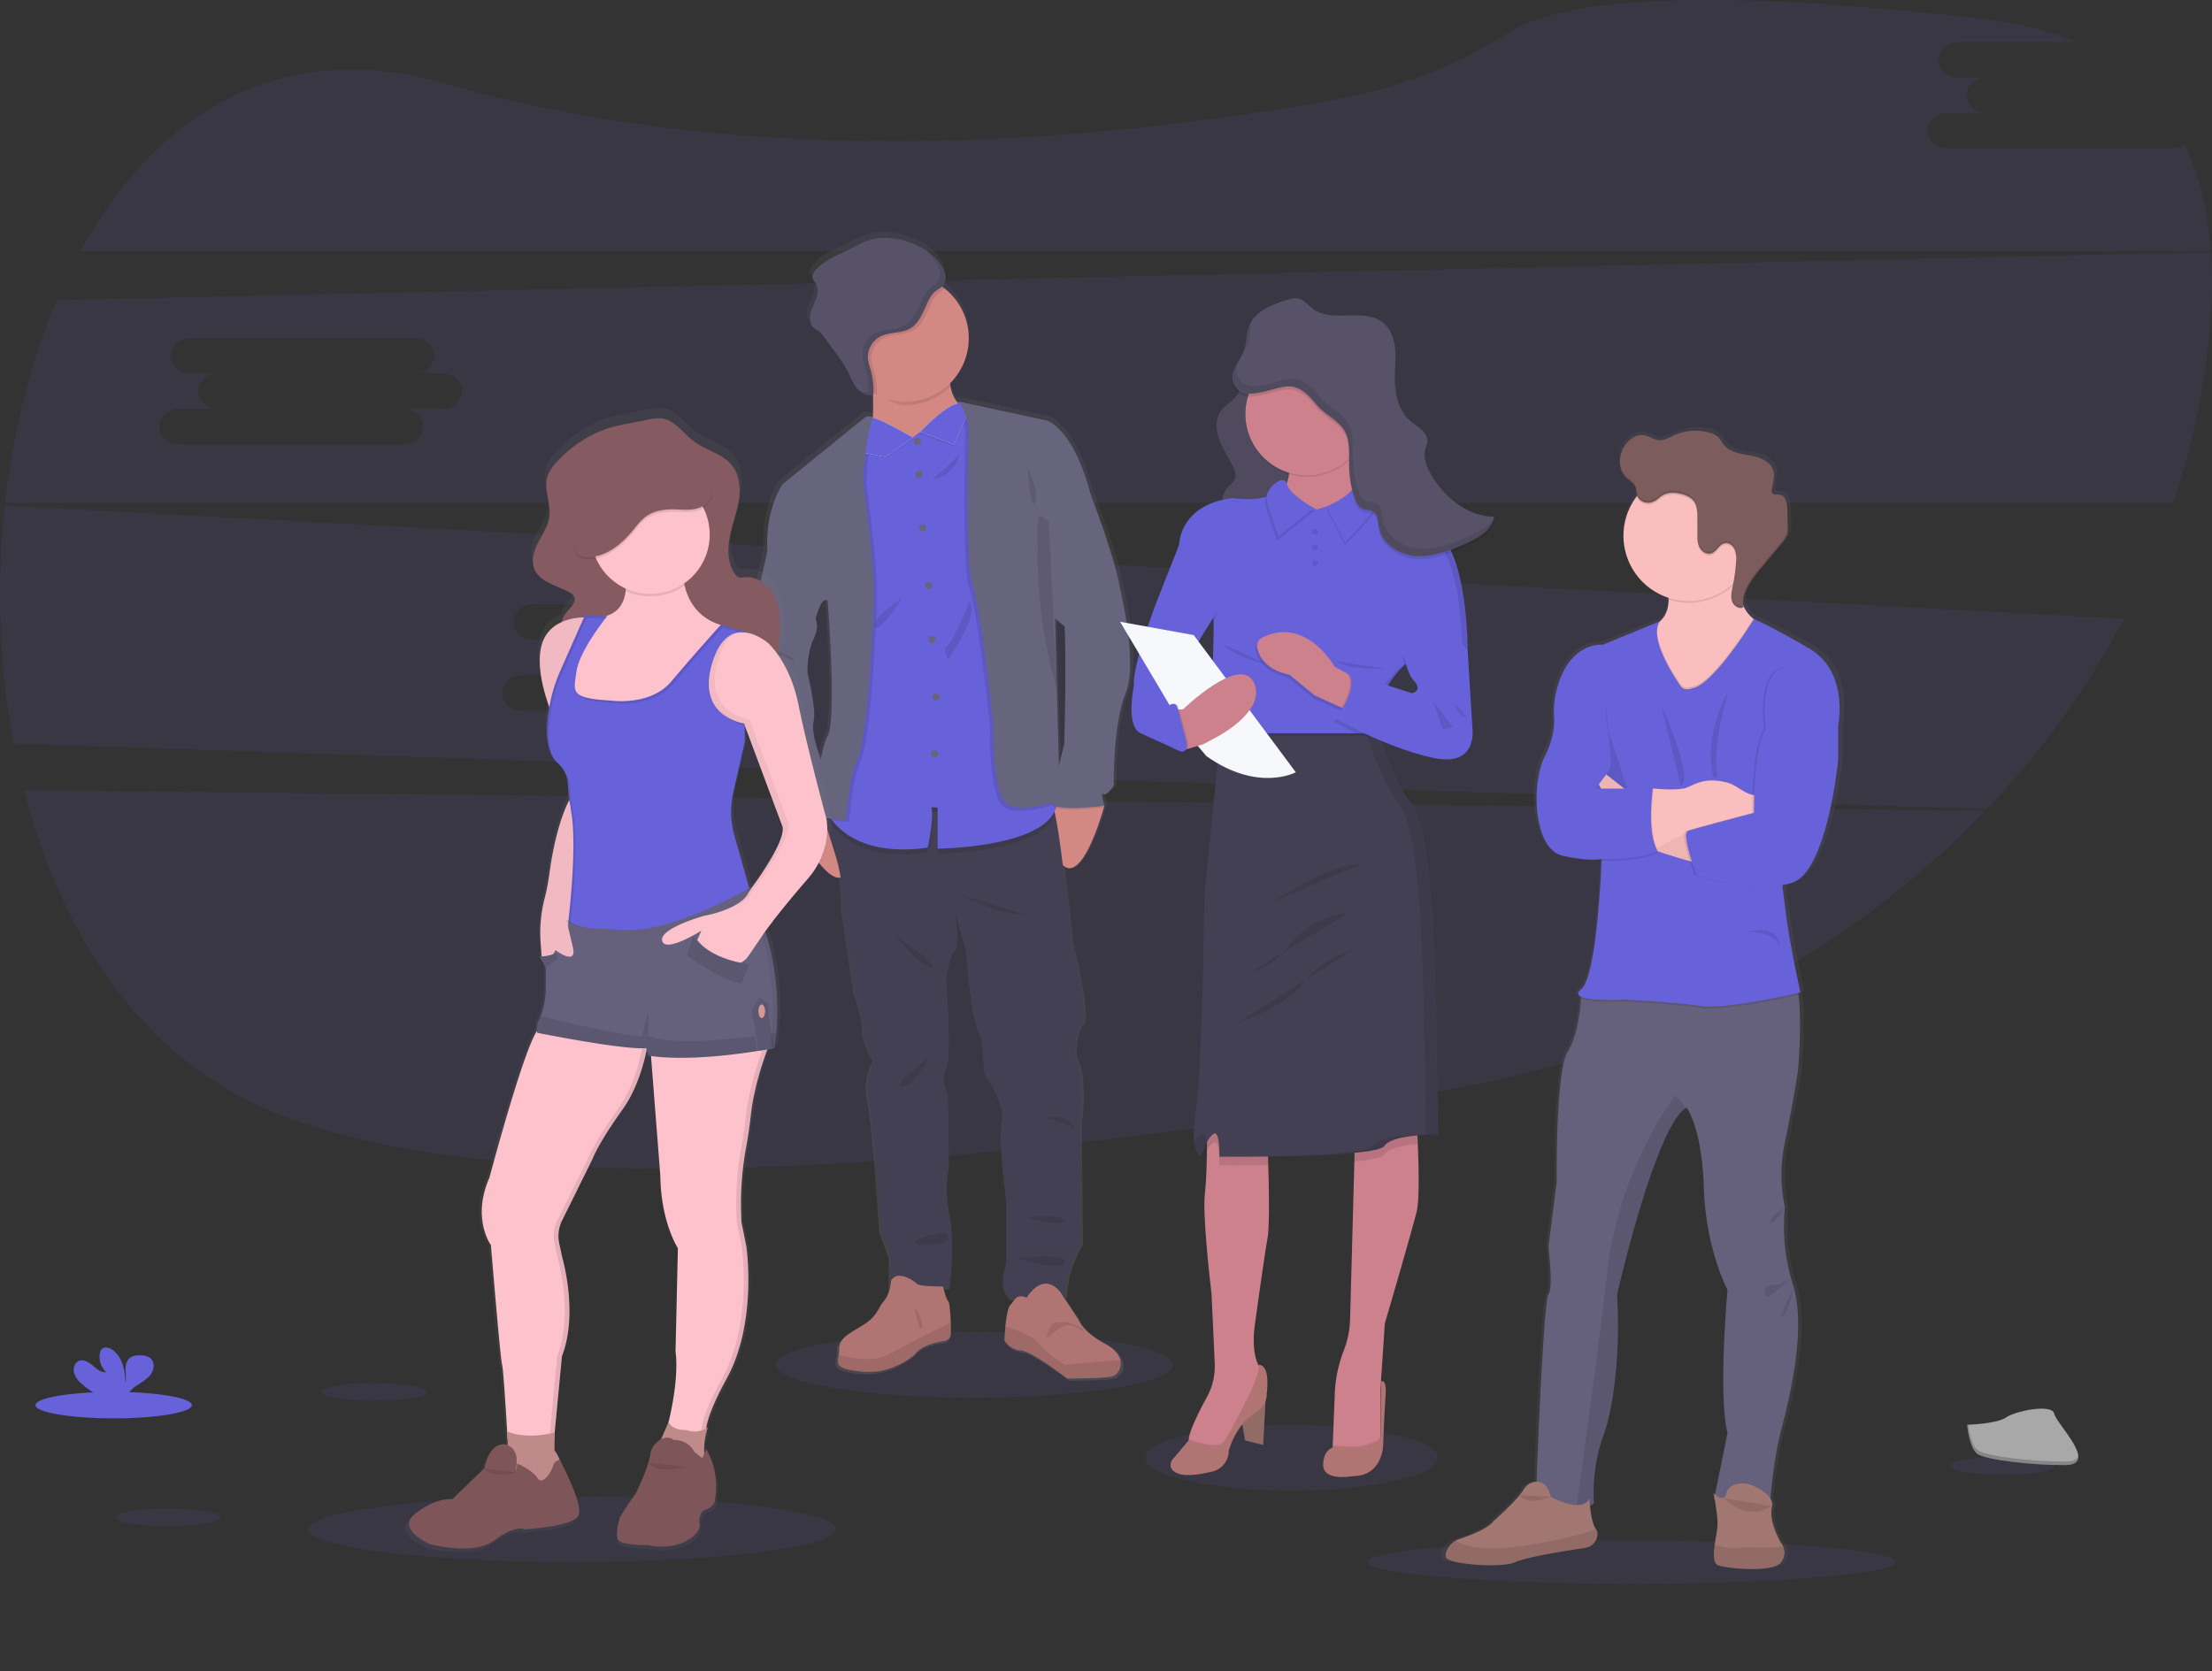 <svg width="1137.68" height="859.71" xmlns="http://www.w3.org/2000/svg" xmlns:xlink="http://www.w3.org/1999/xlink">
    <rect width="100%" height="100%" fill="#333333" stroke="none"/>
    <defs>
        <linearGradient y2="0" x2="0.5" y1="1" x1="0.5" id="1d1d90cb-e8d6-4c10-b901-192027040f7e">
            <stop stop-opacity="0.25" stop-color="gray" offset="0"/>
            <stop stop-opacity="0.12" stop-color="gray" offset="0.54"/>
            <stop stop-opacity="0.1" stop-color="gray" offset="1"/>
        </linearGradient>
        <linearGradient xlink:href="#1d1d90cb-e8d6-4c10-b901-192027040f7e" y2="239.74" x2="876.05" y1="827.31" x1="876.05" id="422858ff-741c-491e-b83f-4f975ae951a6"/>
        <linearGradient xlink:href="#1d1d90cb-e8d6-4c10-b901-192027040f7e" gradientTransform="matrix(-1, 0, 0, 1, 828.87, 0)" y2="229.88" x2="479.8" y1="818.68" x1="479.8" id="cb632b7f-b2f8-40b2-b1bc-4aa48a1a2180"/>
    </defs>
    <title>team spirit</title>
    <g>
        <title>background</title>
        <rect fill="none" id="canvas_background" height="861.71" width="1139.68" y="-1" x="-1"/>
    </g>
    <g>
        <title>Layer 1</title>
        <path id="svg_1" opacity="0.1" fill="#6762d9" d="m12.28,406.51c18,70.15 56.11,130.79 116.34,160.18c125.22,61.09 407.45,29.58 618.12,-6.58c109,-18.71 204.74,-70.3 274.33,-143l-1008.79,-10.6z"/>
        <path id="svg_2" opacity="0.1" fill="#6762d9" d="m1117.05,76.32l-115.59,0c-5.5,0 -10,-4.1 -10,-9.11s4.49,-9.11 10,-9.11l20,0c-5.5,0 -10,-4.1 -10,-9.11s4.49,-9.1 10,-9.1l-14.27,0c-5.5,0 -10,-4.1 -10,-9.11s4.49,-9.11 10,-9.11l60.33,0c-13.39,-5.68 -29,-9.71 -47.06,-11.82c-164.51,-19.27 -223.25,-6.53 -244,6.58a242.11,242.11 0 0 1 -84.55,33.79c-101.5,19.09 -291.32,42.06 -463.37,-7.36c-85.51,-24.55 -149.06,17 -187.16,86.31l1095.74,0c-1.43,-20.16 -5.71,-38.78 -13.57,-55.07a10.48,10.48 0 0 1 -6.5,2.22z"/>
        <path id="svg_3" opacity="0.1" fill="#6762d9" d="m2.47,260.09a423.94,423.94 0 0 0 4.49,122.39l1014.88,33.84a433.15,433.15 0 0 0 70.51,-98l-1089.88,-58.23zm401.37,87.31l-20,0c5.49,0 10,4.1 10,9.11s-4.5,9.1 -10,9.1l-115.54,0c-5.49,0 -10,-4.09 -10,-9.1s4.5,-9.11 10,-9.11l20,0c-5.49,0 -10,-4.1 -10,-9.11s4.5,-9.11 10,-9.11l-14.29,0c-5.49,0 -10,-4.09 -10,-9.1s4.5,-9.11 10,-9.11l115.59,0c5.5,0 10,4.1 10,9.11s-4.49,9.1 -10,9.1l14.24,0c5.5,0 10,4.1 10,9.11s-4.47,9.11 -10,9.11z"/>
        <path id="svg_4" opacity="0.1" fill="#6762d9" d="m1137.17,129.8l-1108,24.57c-13.5,31.59 -22.43,67.3 -26.55,104.32l1115.13,0a399,399 0 0 0 16.1,-66.49c3.32,-21.76 4.65,-42.8 3.32,-62.4zm-909.58,80.51l-20,0c5.49,0 10,4.1 10,9.11s-4.5,9.11 -10,9.11l-115.58,0c-5.49,0 -10,-4.1 -10,-9.11s4.5,-9.11 10,-9.11l20,0c-5.49,0 -10,-4.09 -10,-9.1s4.5,-9.11 10,-9.11l-14.29,0c-5.49,0 -10,-4.1 -10,-9.11s4.5,-9.11 10,-9.11l115.59,0c5.5,0 10,4.1 10,9.11s-4.49,9.11 -10,9.11l14.28,0c5.49,0 10,4.1 10,9.11s-4.51,9.1 -10,9.1z"/>
        <ellipse id="svg_5" opacity="0.1" fill="#6762d9" ry="16.89" rx="75.23" cy="749.94" cx="664.34"/>
        <ellipse id="svg_6" opacity="0.1" fill="#6762d9" ry="11.14" rx="135.72" cy="803.58" cx="839.15"/>
        <ellipse id="svg_7" opacity="0.1" fill="#6762d9" ry="16.89" rx="135.72" cy="786.69" cx="294.22"/>
        <ellipse id="svg_8" opacity="0.1" fill="#6762d9" ry="16.89" rx="102.12" cy="702.14" cx="501.15"/>
        <path id="svg_10" fill="url(#1d1d90cb-e8d6-4c10-b901-192027040f7e)" d="m577.46,300.33c-2.16,-14.54 -15.37,-48.47 -15.37,-48.47l0,0c-0.23,-1 -0.49,-2 -0.78,-3c-9.37,-32.2 -22.34,-35 -22.34,-35l-46.46,-10a3.6,3.6 0 0 1 1,0.93a6.45,6.45 0 0 0 -0.73,0.11a18.2,18.2 0 0 1 -4.07,-8.8c-0.09,-0.48 -0.17,-1 -0.23,-1.49a32.68,32.68 0 0 0 -2.66,-49.13c-0.49,-0.38 -1,-0.75 -1.49,-1.1c2.19,-2.33 2.26,-5.57 0.62,-8.81c-3.66,-7.6 -11.62,-12.41 -19.8,-14.76c-6.25,-1.79 -13,-2.37 -19.22,-0.41c-3.53,1.12 -6.75,3 -10.06,4.67c-6.17,3.08 -13,5.52 -17.61,10.59c-1.08,1.18 -2.08,2.69 -1.76,4.25c0.24,1.16 1.16,2.06 1.75,3.09c1.33,2.31 1,5.22 0.09,7.74s-2.24,4.86 -2.87,7.44s-0.39,5.62 1.55,7.47a32.91,32.91 0 0 0 2.9,2a15.21,15.21 0 0 1 2.77,3.11q2.76,3.7 5.5,7.43a76.54,76.54 0 0 1 6.89,10.47c1.37,2.7 2.43,5.58 4.26,8a11.86,11.86 0 0 0 1.83,1.92l-0.54,-0.21a8.33,8.33 0 0 0 6.11,2.49l0,0c0.1,0 0.19,0 0.28,0a1.68,1.68 0 0 0 1.12,-0.46c0,0.34 0,0.68 0,1c0.11,3.57 0.09,7.37 -0.16,10.94l-0.43,-0.22a3.75,3.75 0 0 0 -4,0.42l-42.77,34.32s-9.3,12.72 -8,34.68l-7.5,32.93s-9.37,27.94 -2.16,47.89s11.39,31.36 11.39,31.36s2.88,22.67 7.21,24.52s6.2,2.85 6.2,2.85l0.86,5.42l0,0s0.29,0.53 0.8,1.42c3.15,5.48 14.82,24.82 21.6,22.75a86.69,86.69 0 0 1 1.1,15.89l6.71,45.05s4.68,12.25 4.39,18.67s5.46,15.57 5.46,15.57a29.75,29.75 0 0 0 -2.88,20.95c2.74,12 6.2,67.28 6.2,67.28l5,13.4l-0.14,15.71a15,15 0 0 1 -3.1,7c-3.24,3.52 -3,7.59 -10.81,12.4s-12.76,6.63 -12.76,13a16.72,16.72 0 0 1 -0.24,2.65c-0.72,4.68 -2.12,7.22 12.24,8.58c16.87,1.6 28.12,-9.4 28.12,-9.4s2.48,-4.5 14.16,-6.32c0,0 4,-0.21 4.21,-3.74c0.08,-1.22 0.06,-3.55 0,-6.12c-0.19,-4.89 -0.66,-10.6 -1.28,-10.88c-0.78,-0.35 -2.14,-5.27 -2.61,-7.05l3.25,0s3,-22.67 0,-37.35s-0.29,-25.09 -0.29,-25.09l-0.58,-38.77s-4,-4.28 -0.86,-11.84s0,-44.9 0,-44.9s1.16,-13.4 4.47,-16.54s0.16,-19.63 0,-20.49l5.9,19.79s2.59,39.34 8.08,46.46l1.58,17.82s11.24,16.4 9.08,25.23s2.31,40.77 2.31,40.77l0,32.65s-5.05,13.11 2,17.82l3,-0.12c-1,0.93 -1.77,2.33 -2.94,3.54c-1.35,1.39 -2.12,6.68 -2.55,11.23c-0.36,3.85 -0.48,7.16 -0.48,7.16s3,4.8 8.65,5.13s24.27,14.49 24.27,14.49s18.39,0 23.15,-1l0.28,-0.07a6.25,6.25 0 0 0 3.59,-2.93a7.5,7.5 0 0 0 0.86,-5.39c-0.59,-2.81 -2.82,-5.89 -7.76,-8.51c-12.29,-6.48 -14.12,-12.55 -14.12,-12.55l-8.07,-12.11l1.15,0s-0.71,-12.83 8.07,-27.23l-0.57,-63.43s3.6,-21.81 -2.59,-33.65c0,0 -0.51,-12.54 3.63,-16.39s-5.51,-42.76 -5.51,-42.76s-2,-20.89 -4.35,-39.95l0,0c9.73,9.23 19.82,-24 21.52,-29.91l0.25,0l-0.11,-0.43c0.07,-0.28 0.11,-0.42 0.11,-0.42l0,0s-2.16,-7.68 -0.58,-6.12s5.48,-4.28 5.48,-4.28s-0.58,-31.79 6.2,-47.81s-3.01,-55.04 -3.01,-55.04zm-29,20.23l0.05,-0.09c1,19.41 -0.19,60.83 -0.19,60.83s-1.34,5.31 -2.77,11.56l-1,-39.35l0,0l-1,-37.07l4.91,4.12zm-124.11,-13.38s4.9,61.29 0,70.13c-1.39,2.52 -2.56,7 -3.53,12.11c-1.62,-4.25 -5.05,-14.23 -3.82,-19.52c1.59,-6.84 -3.17,-24.81 -3.17,-25.23s-0.43,-10 3,-17.32s1.18,-10.49 1.18,-10.49s2.88,-12 6.34,-9.68z"/>
        <path id="svg_11" fill="#d38884" d="m436.29,445.22c-4.27,18.77 -21.25,-9.61 -25.12,-16.42c-0.5,-0.89 -0.78,-1.41 -0.78,-1.41l1.84,-8.63l9.73,-4a27.18,27.18 0 0 1 4.36,2.84c5.33,4.19 13.26,13.08 9.97,27.62z"/>
        <path id="svg_12" fill="#d38884" d="m568.02,414.51s0,0.14 -0.11,0.42c0,0.12 -0.08,0.28 -0.13,0.45c-1.67,5.86 -11.57,38.85 -21.13,29.69c-10.46,-10 -5.38,-33.12 -5.38,-33.12l0.07,0l22,-2.25l4.36,4.48s0,0 0,0l0.32,0.33z"/>
        <path id="svg_13" fill="#444053" d="m555.29,576.86l0.56,63c-8.63,14.3 -7.92,27 -7.92,27l-28.44,1.12c-6.94,-4.67 -2,-17.68 -2,-17.68l0,-32.44s-4.39,-31.69 -2.27,-40.47s-8.91,-25 -8.91,-25l-1.56,-17.69c-5.38,-7.07 -7.93,-46.12 -7.93,-46.12l-5.77,-19.72c0.16,0.85 3.16,17.31 0,20.34s-4.39,16.41 -4.39,16.41s3.11,37.08 0,44.57s0.84,11.75 0.84,11.75l0.57,38.49s-2.69,10.33 0.28,24.9s0,37.08 0,37.08l-30.51,0l0.14,-15.71l-4.94,-13.3s-3.4,-54.9 -6.09,-66.79a29.84,29.84 0 0 1 2.82,-20.8s-5.65,-9.05 -5.37,-15.42s-4.36,-18.52 -4.36,-18.52l-6.58,-44.71a86.86,86.86 0 0 0 -3.26,-25.47c-3.82,-12.74 -9.48,-29.44 -9.48,-29.44l6.39,0.57l32.24,2.87s78.39,-5.27 81.9,-0.89a14.71,14.71 0 0 1 1.48,4.57c3.52,15.81 8.17,65.34 8.17,65.34s9.48,38.63 5.41,42.45s-3.57,16.26 -3.57,16.26c6.1,11.75 2.55,33.45 2.55,33.45z"/>
        <path id="svg_14" fill="#b07473" d="m489.02,686.29c-0.22,3.51 -4.13,3.72 -4.13,3.72c-11.46,1.8 -13.9,6.26 -13.9,6.26s-11,10.93 -27.59,9.34c-14.1,-1.36 -12.73,-3.87 -12,-8.52a17.62,17.62 0 0 0 0.23,-2.62c0,-6.37 4.88,-8.18 12.52,-13s7.43,-8.81 10.61,-12.31s3.51,-10.29 3.51,-10.29c3.6,-6.27 12.73,1 12.73,1c0.43,2.22 14,1.91 14,1.91s1.8,7.22 2.73,7.64c0.61,0.28 1.07,5.94 1.25,10.8c0.1,2.55 0.12,4.86 0.04,6.07z"/>
        <path id="svg_15" opacity="0.1" d="m489.02,686.29c-0.22,3.51 -4.13,3.72 -4.13,3.72c-11.46,1.8 -13.9,6.26 -13.9,6.26s-11,10.93 -27.59,9.34c-14.1,-1.36 -12.73,-3.87 -12,-8.52c6.3,1.56 18.34,3.74 25.37,-0.08c9.77,-5.3 16.78,-9 16.78,-9l15.44,-7.77c0.09,2.53 0.11,4.84 0.03,6.05z"/>
        <path id="svg_16" fill="#b07473" d="m575.39,705.18a6.1,6.1 0 0 1 -3.52,2.91l-0.27,0.07c-4.67,1 -22.72,1 -22.72,1s-18.25,-14.11 -23.77,-14.43s-8.49,-5.1 -8.49,-5.1s0.11,-3.28 0.46,-7.1c0.43,-4.52 1.18,-9.77 2.51,-11.15c2.44,-2.55 3,-6 8.49,-3.82c0,0 7.84,-13.82 17.08,-3.14l9.56,14.5s1.8,6 13.91,12.51c4.84,2.6 7,5.66 7.61,8.45a7.45,7.45 0 0 1 -0.85,5.3z"/>
        <path id="svg_17" opacity="0.1" d="m575.39,705.18c-1.08,0.91 -2.27,1.89 -3.52,2.91l-0.27,0.07c-4.67,1 -22.72,1 -22.72,1s-18.25,-14.11 -23.77,-14.43s-8.49,-5.1 -8.49,-5.1s0.11,-3.28 0.46,-7.1c5.62,1.68 14.13,4.65 16.41,7.85c3.5,4.87 14.13,11.67 14.13,11.67s19.82,-1.91 28.62,-2.17a7.45,7.45 0 0 1 -0.85,5.3z"/>
        <path id="svg_18" fill="#d38884" d="m498.26,211.39l-26.1,27.59s-31.63,-2.33 -26.11,-11.67c2.81,-4.76 3.25,-14.72 3,-23.38c-0.23,-8.35 -1.09,-15.46 -1.09,-15.46s44.36,-22.08 41,-1.49a33.89,33.89 0 0 0 -0.12,11.75c1.89,10.4 9.42,12.66 9.42,12.66z"/>
        <path id="svg_19" opacity="0.1" d="m488.92,186.98a33.89,33.89 0 0 0 -0.12,11.75a32.56,32.56 0 0 1 -23.22,9.69c-6,0 -12.49,-4.93 -17.34,-7.78c-0.23,-8.36 -0.28,-12.17 -0.28,-12.17s44.36,-22.08 40.96,-1.49z"/>
        <path id="svg_20" fill="#d38884" d="m498.26,174.03a32.69,32.69 0 1 1 -12.3,-25.54a32.69,32.69 0 0 1 12.3,25.54z"/>
        <path id="svg_21" opacity="0.1" d="m542.73,419.36c-8.14,19.37 -60.5,19.77 -60.5,19.77l0,-21.12l-3.17,-0.21c1.37,6.05 -1.92,20.8 -1.92,20.8c-41.38,5.84 -51.47,-17.74 -51.47,-17.74l1.44,-8.07l32.24,2.87s78.39,-5.27 81.9,-0.89a14.71,14.71 0 0 1 1.48,4.59z"/>
        <path id="svg_22" fill="#6762d9" d="m482.23,436.58l0,-21.12l-3.17,-0.2c1.37,6 -1.92,20.8 -1.92,20.8c-31.14,4.39 -44.56,-7.87 -49.29,-14.21a19.35,19.35 0 0 1 -2.18,-3.52l12.64,-71.1l3,-104.64l4.53,-18.36l1.05,-8.81l0,-0.1l0.11,0l3.22,1.38l19.27,8.33l21.89,-16.53l0.32,-0.23l1.09,-0.83l1.81,1.45l4.5,3.61l14.43,93.19s25,71.75 29.68,100.71c0.19,1.16 0.34,2.24 0.46,3.25c3.09,26.44 -61.44,26.93 -61.44,26.93z"/>
        <circle id="svg_23" fill="#67647e" r="1.86" cy="227.09" cx="471.83"/>
        <circle id="svg_24" fill="#67647e" r="1.86" cy="244.07" cx="472.69"/>
        <circle id="svg_25" fill="#67647e" r="1.86" cy="271.56" cx="474.55"/>
        <circle id="svg_26" fill="#67647e" r="1.86" cy="301.17" cx="477.62"/>
        <circle id="svg_27" fill="#67647e" r="1.86" cy="328.97" cx="479.48"/>
        <circle id="svg_28" fill="#67647e" r="1.86" cy="358.58" cx="481.34"/>
        <circle id="svg_29" fill="#67647e" r="1.86" cy="387.87" cx="480.6"/>
        <path id="svg_30" opacity="0.1" d="m448.13,357.57s-2.08,27.23 -5.9,35.15s-5.52,30.14 -5.52,30.14l-8.87,-1a19.35,19.35 0 0 1 -2.18,-3.52l12.64,-71.1l3,-104.64l4.54,-18.37l1.05,-8.81l0.12,-0.05a3.58,3.58 0 0 1 3.16,0.05l0.42,0.22q-0.19,0.54 -0.36,1.11c-3.46,10.83 -4.75,30.79 -4.75,30.79s5,36.51 5.52,53.49s-2.87,56.54 -2.87,56.54z"/>
        <path id="svg_31" opacity="0.1" d="m426.32,417.63a5.13,5.13 0 0 1 -0.34,0.66c-3.44,5.81 -12.16,9.5 -14.81,10.51c-0.5,-0.89 -0.78,-1.41 -0.78,-1.41l1.84,-8.63l9.73,-4a27.18,27.18 0 0 1 4.36,2.87z"/>
        <path id="svg_32" fill="#67647e" d="m402.75,278.67l-8.07,4.81l-7.35,32.69s-9.2,27.73 -2.13,47.54s11.18,31.15 11.18,31.15s2.83,22.5 7.08,24.34s6.08,2.83 6.08,2.83l0.85,5.38s11.52,-3.91 15.59,-10.8s-3,-24 -3,-24s-6.08,-14.58 -4.52,-21.37s-3.12,-24.62 -3.12,-25s-0.42,-9.91 3,-17.2s1.14,-10.4 1.14,-10.4l-2.13,-20.8l-14.6,-19.17z"/>
        <path id="svg_33" opacity="0.1" d="m543.4,413.24s-21.37,8.06 -28.16,1s-6.09,-40.19 -6.09,-40.19s-6.5,-61.13 -10.61,-71.17s-2,-82.5 -2,-82.5s-2.76,-9.37 -5.17,-11.82a2.62,2.62 0 0 0 -0.51,-0.41l0.83,0.18l2.9,0.62l4.5,3.61l14.43,93.19s25,71.75 29.68,100.71l0.2,6.78z"/>
        <path id="svg_34" opacity="0.1" d="m568.02,415.36l-0.24,0c-2.69,0.35 -26.43,3.22 -26.53,-1.72a14.47,14.47 0 0 1 0.09,-1.71l22,-2.25l4.36,4.48s0,0 0,0c0.08,0.29 0.14,0.54 0.2,0.74l0.12,0.46z"/>
        <path id="svg_35" fill="#67647e" d="m545.24,245.93l15.6,8.14s13,33.66 15.08,48.09c0,0 9.63,38.66 3,54.56s-6.08,47.46 -6.08,47.46s-3.82,5.8 -5.38,4.25s0.57,6.08 0.57,6.08s-26.67,3.54 -26.78,-1.7s6.12,-30.28 6.12,-30.28s1.7,-59.57 -0.71,-68.91s-1.42,-67.69 -1.42,-67.69z"/>
        <path id="svg_36" opacity="0.1" d="m498.69,309.38s-8.78,21.5 -11.61,22.92s0.57,7.07 0.57,7.07s15.99,-22.35 11.04,-29.99z"/>
        <path id="svg_37" opacity="0.1" d="m493.45,233.96c0.1,-0.41 -10.47,10.37 -13.3,12s10.33,-0.1 13.3,-12z"/>
        <path id="svg_38" opacity="0.1" d="m464.02,307.68s-16.13,10.43 -14,14.56s14,-14.56 14,-14.56z"/>
        <path id="svg_39" opacity="0.1" d="m493.31,459.93s13.73,8.83 35.09,11l-35.09,-11z"/>
        <path id="svg_40" opacity="0.1" d="m460.34,481.16s12.73,16 18.54,16.41s-18.54,-16.41 -18.54,-16.41z"/>
        <path id="svg_41" opacity="0.1" d="m478.17,543.86c-0.57,0.28 -7.22,14.43 -14,14.86s14,-14.86 14,-14.86z"/>
        <path id="svg_42" opacity="0.1" d="m537.17,574.86s12.62,-2.83 15.43,6.22c0,-0.03 -0.85,-2.86 -15.43,-6.22z"/>
        <path id="svg_43" opacity="0.1" d="m528.68,626.62s15.29,-3.12 18.54,1.13s-18.54,-1.13 -18.54,-1.13z"/>
        <path id="svg_44" opacity="0.1" d="m485.43,633.86c0,0.14 -15.56,3.12 -15,5.1s16.6,1.7 17.17,-1.42a3,3 0 0 0 -2.17,-3.68z"/>
        <path id="svg_45" opacity="0.1" d="m523.59,647.28s25.57,-3.12 24,2.26s-24,-2.26 -24,-2.26z"/>
        <path id="svg_46" opacity="0.1" d="m389.73,332.3c0.14,0.42 16.84,2.69 19.1,8.07c0,0 -16.41,-7.65 -19,-7.65"/>
        <path id="svg_47" opacity="0.1" d="m413.22,376.02s-13.87,4.39 -12.88,11s-1.41,-3.06 12.88,-11z"/>
        <path id="svg_48" opacity="0.1" d="m406.76,409.7s5.05,-6.93 9.86,-5.66s-9.86,5.66 -9.86,5.66z"/>
        <path id="svg_49" opacity="0.1" d="m485.96,148.49a7.87,7.87 0 0 1 -1.62,1.21c-4,2.33 -5.1,5.92 -7,10.06c-1.77,3.79 -3.72,7.8 -7.29,9.95c-4.61,2.78 -10.68,1.76 -15.47,4.18a12,12 0 0 0 -6.4,11.83a34.12,34.12 0 0 0 1.36,5.42a38.65,38.65 0 0 1 1.46,11.77a2,2 0 0 1 0,0.35a32.68,32.68 0 1 1 35,-54.77l-0.04,0z"/>
        <path id="svg_50" fill="#585268" d="m485.11,138.65c-3.59,-7.54 -11.4,-12.32 -19.43,-14.65c-6.13,-1.77 -12.79,-2.35 -18.87,-0.4c-3.47,1.1 -6.62,3 -9.87,4.63c-6.06,3.06 -12.72,5.48 -17.28,10.51c-1.07,1.17 -2,2.67 -1.73,4.22c0.23,1.15 1.13,2 1.71,3.06c1.31,2.3 1,5.19 0.09,7.69s-2.2,4.82 -2.82,7.39s-0.38,5.58 1.52,7.41c0.85,0.81 1.94,1.32 2.86,2a15.05,15.05 0 0 1 2.71,3.08l5.4,7.38a74.85,74.85 0 0 1 6.76,10.39c1.34,2.68 2.38,5.54 4.18,7.93s4.6,4.31 7.58,4.05a1.47,1.47 0 0 0 1.2,-0.57a1.58,1.58 0 0 0 0.15,-0.75a38.38,38.38 0 0 0 -1.43,-11.73a33.85,33.85 0 0 1 -1.36,-5.42a12.05,12.05 0 0 1 6.4,-11.83c4.8,-2.42 10.87,-1.4 15.47,-4.17c3.58,-2.16 5.53,-6.17 7.29,-10c1.93,-4.14 3,-7.73 7,-10.06s4.46,-6.19 2.47,-10.16z"/>
        <path id="svg_51" opacity="0.1" d="m470.47,672.92s5,6.37 3.7,10s-3.7,-10 -3.7,-10z"/>
        <path id="svg_52" opacity="0.1" d="m538.12,688.86s1.11,-8.54 5.56,-8.62s4.67,-0.46 8.07,0.85s6.59,3.34 5.57,3.64s-5.85,-4.88 -10.81,-2.23a35.72,35.72 0 0 0 -8.39,6.36z"/>
        <path id="svg_53" opacity="0.1" d="m455.55,235.74l14,-9.81s-20.48,-12.1 -22.92,-10.4s-4.12,17 -4.12,17l13.04,3.21z"/>
        <path id="svg_54" fill="#e1e7ef" d="m455.49,235.11l14,-10s-20.48,-12.1 -22.92,-10.4s-4.12,17.84 -4.12,17.84l13.04,2.56z"/>
        <path id="svg_55" fill="#6762d9" d="m455.49,235.11l14,-10s-20.48,-12.1 -22.92,-10.4s-4.12,17.84 -4.12,17.84l13.04,2.56z"/>
        <path id="svg_56" fill="#67647e" d="m448.89,214.79l-0.42,-0.21a3.63,3.63 0 0 0 -3.93,0.41l-42,34.07s-9.13,12.63 -7.86,34.42l24.77,35.09s2.83,-11.88 6.22,-9.62c0,0 4.81,60.85 0,69.62s-6.93,41.6 -6.93,41.6l16.27,1.84s1.7,-22.22 5.52,-30.14s5.9,-35.15 5.9,-35.15s3.44,-39.56 2.87,-56.54s-5.52,-53.49 -5.52,-53.49s1.39,-21.4 5.11,-31.9z"/>
        <path id="svg_57" opacity="0.1" d="m490.73,229.54l-17.45,-6.46s22.22,-24.34 25,-10.84l-7.55,17.3z"/>
        <path id="svg_58" fill="#e1e7ef" d="m490.73,228.69l-17.45,-6.46s22.22,-24.34 25,-10.84l-7.55,17.3z"/>
        <path id="svg_59" fill="#6762d9" d="m490.73,228.69l-17.45,-6.46s22.22,-24.34 25,-10.84l-7.55,17.3z"/>
        <path id="svg_60" opacity="0.1" d="m490.16,207.98a1,1 0 0 1 0.72,0.16l-0.72,-0.16z"/>
        <path id="svg_61" fill="#67647e" d="m491.84,206.29l46.3,10s12.74,2.83 21.94,34.81s-12.6,71.16 -12.6,71.16l-4.81,-4.09l2.41,93.39s-21.37,8.06 -28.16,1s-6.08,-40.22 -6.08,-40.22s-6.51,-61.12 -10.62,-71.17s-2,-82.49 -2,-82.49s-3.78,-12.95 -6.38,-12.39z"/>
        <path id="svg_62" opacity="0.1" d="m534.2,265.8c-0.65,0.6 -1.41,28.86 1.42,50.37a274.5,274.5 0 0 0 8,38.77l-4.2,-86.17s-3.24,-4.81 -5.22,-2.97z"/>
        <path id="svg_63" opacity="0.1" d="m528.54,241.46c1.13,0.71 6.09,12.45 3.82,17.26s-3.82,-17.26 -3.82,-17.26z"/>
        <path id="svg_64" opacity="0.1" d="m484.84,138.65a25.56,25.56 0 0 0 -10.18,-10.66a24.21,24.21 0 0 1 7.63,9c2,4 1.41,8 -2.48,10.19s-5.1,5.92 -7,10.06c-1.77,3.79 -3.72,7.8 -7.3,10c-4.6,2.78 -10.67,1.75 -15.47,4.17a12.08,12.08 0 0 0 -6.4,11.84a34,34 0 0 0 1.37,5.41a38.68,38.68 0 0 1 1.46,11.77a1.58,1.58 0 0 1 -0.16,0.75a1.43,1.43 0 0 1 -1.19,0.57a6.89,6.89 0 0 1 -3.49,-0.65a8.12,8.12 0 0 0 6,2.35a1.18,1.18 0 0 0 1.34,-1.32a38.37,38.37 0 0 0 -1.45,-11.77a32.85,32.85 0 0 1 -1.37,-5.42a12.05,12.05 0 0 1 6.4,-11.83c4.8,-2.42 10.87,-1.4 15.47,-4.17c3.58,-2.16 5.53,-6.17 7.29,-10c1.93,-4.14 3,-7.73 7,-10.06s4.53,-6.26 2.53,-10.23z"/>
        <polygon id="svg_66" fill="#a27772" points="651.15 715.66 649.69 743.34 640.38 741.01 638.42 729.5 651.15 715.66"/>
        <polygon id="svg_67" opacity="0.1" points="651.15 715.66 649.69 743.34 640.38 741.01 638.42 729.5 651.15 715.66"/>
        <path id="svg_68" fill="#cc818c" d="m685.32,747.01l14.2,2.94l10.53,-9.3l0,-26.21l0.24,-3.58l0,-0.11l0,0l0,-0.76l1.96,-29.13s14.21,-48.49 16.42,-57.8c1.56,-6.6 0.91,-26.52 0.39,-37.53c-0.21,-4.51 -0.39,-7.53 -0.39,-7.53l-31.35,-7.59l-0.66,24.1l-2.29,84.44a46.79,46.79 0 0 1 -3.21,15.71l-0.11,0.29a68.72,68.72 0 0 0 -4.55,22.12l-1.06,26.85l0,0.74l-0.12,2.35z"/>
        <path id="svg_69" opacity="0.1" d="m710.29,710.01l0,0.74l0,0l0,-0.76l0,0.02z"/>
        <path id="svg_70" opacity="0.1" d="m685.32,747.01l14.2,2.94l10.53,-9.3l0,-2.23a3,3 0 0 1 -1.51,2.4l-0.15,0.09a28.3,28.3 0 0 1 -15.94,3.15l-5.54,-0.47a5.19,5.19 0 0 0 -1.47,0.36l0,0.74l-0.12,2.32z"/>
        <path id="svg_71" fill="#b07473" d="m708.39,741.64l0.15,-0.08a3,3 0 0 0 1.53,-2.6l0.23,-28.21s3.06,-2.19 2.32,7.73s-1.22,24.74 -1.22,24.74s-0.12,16.16 -15.55,16.16c0,0 -15.43,2.94 -15.31,-5.88s6.37,-9.18 6.37,-9.18l5.54,0.48a28.23,28.23 0 0 0 15.94,-3.16z"/>
        <path id="svg_72" fill="#cc818c" d="m611.36,741.01c0.36,6.37 19.1,2.69 19.1,2.69l12.61,-24.48s10.53,-8.09 5.26,-15.19a11.33,11.33 0 0 1 -0.77,-1.21s0,0 -0.05,-0.06l0,0c-0.11,-0.18 -0.21,-0.37 -0.31,-0.57l0,0c-3.78,-7.5 -1.92,-19.8 -1.92,-19.8s4.89,-35.76 6.61,-45.19c1.21,-6.66 0.71,-28.51 0.31,-40.73c-0.16,-5.08 -0.31,-8.49 -0.31,-8.49l-31.11,-8.33s0,3.88 0,9.28c-0.07,7.67 -0.31,18.4 -1.1,25.38c-1.34,11.87 3.43,51.18 3.43,51.18l1.65,35.77a33.13,33.13 0 0 1 -4,17.41c-3.9,7.14 -9,17.2 -9.35,21.65a4.38,4.38 0 0 0 -0.05,0.69z"/>
        <path id="svg_73" opacity="0.1" d="m611.36,741.01c0.36,6.37 19.1,2.69 19.1,2.69l12.61,-24.48s10.53,-8.09 5.26,-15.19a11.33,11.33 0 0 1 -0.77,-1.21c-0.17,3.71 -4.24,13 -4.24,13s-10.41,20.83 -13.72,25.6s-17.69,-0.89 -18.23,-1.09a4.38,4.38 0 0 0 -0.01,0.68z"/>
        <path id="svg_74" fill="#b07473" d="m647.2,702.16s6.16,-1.43 4.32,14.61l0,0a10.33,10.33 0 0 1 -4.87,9.17c-4.41,2.77 -11.21,8.73 -14.65,20.32l0,0a11.08,11.08 0 0 1 -8.55,10.8c-5.56,1.3 -12.49,2.44 -16.5,1.32c-7.47,-2.08 -4.16,-7.22 -4.16,-7.22l8.57,-10.17s14.94,5.88 18.24,1.1s13.72,-25.59 13.72,-25.59s5.71,-12.99 3.88,-14.34z"/>
        <path id="svg_75" opacity="0.1" d="m697.32,573.38l-0.66,24.1c8.35,-0.81 14.33,-1.94 15.35,-3.53c2.21,-3.42 10.23,-4.86 17.05,-5.45c-0.21,-4.51 -0.39,-7.53 -0.39,-7.53l-31.35,-7.59z"/>
        <path id="svg_76" opacity="0.1" d="m620.78,591.86a11.44,11.44 0 0 1 3.43,-4.14c3.3,-1.83 2.94,11.76 2.94,11.76s11,0.1 25.05,-0.08c-0.16,-5.08 -0.31,-8.5 -0.31,-8.5l-31.11,-8.32s0.06,3.86 0,9.28z"/>
        <path id="svg_77" fill="#444053" d="m617.23,595.08s3.68,-10 7,-11.78s2.94,11.75 2.94,11.75s80.82,0.74 84.86,-5.51s27.55,-5.88 27.55,-5.88s-0.73,-77.88 -2.57,-107.26s-4.77,-56.21 -12.12,-64.29c-4.75,-5.23 -11.51,-22.15 -15.69,-33.43c-2.27,-6.16 -3.78,-10.65 -3.78,-10.65l-77.14,4.4l-0.63,6.25l-8.19,81.92s-1.1,90.37 -4.41,110.94s2.18,23.54 2.18,23.54z"/>
        <g id="svg_78" opacity="0.1">
            <path id="svg_79" d="m705.75,589.54c4,-6.24 27.55,-5.88 27.55,-5.88s-0.73,-77.88 -2.57,-107.26s-4.77,-56.21 -12.12,-64.29c-4.77,-5.25 -11.51,-22.15 -15.69,-33.43c-1.91,-5.18 -3.28,-9.17 -3.66,-10.31l6,-0.34s1.51,4.49 3.79,10.65c4.18,11.28 10.93,28.2 15.68,33.43c7.35,8.08 10.29,34.9 12.12,64.29s2.58,107.26 2.58,107.26s-23.51,-0.36 -27.56,5.88c-3.45,5.33 -62.92,5.58 -80.18,5.53c22.15,-0.05 70.94,-0.71 74.06,-5.53z"/>
            <path id="svg_80" d="m617.95,583.3c1.49,-0.83 2.23,1.47 2.6,4.26a57.68,57.68 0 0 0 -3.47,7.52s-2.13,-1.15 -3,-7c1.22,-2.09 2.57,-4.06 3.87,-4.78z"/>
        </g>
        <path id="svg_81" fill="#585268" d="m641.07,179.6c-5.34,7.28 0.06,17.63 -5.67,24.71c-1.89,2.34 -4.8,4 -6.77,6.3c-3.65,4.26 -3.51,10.05 -1.72,15.05s5,9.56 7.28,14.44c1,2.11 1.74,4.48 0.74,6.58c-0.7,1.46 -2.15,2.57 -3.28,3.83c-3.68,4.11 -3.78,9.82 -1.8,14.66s5.76,9 9.49,13.1c1.47,1.61 3.33,3.39 5.78,3.34a8,8 0 0 0 3.63,-1.19a37,37 0 0 0 16.84,-48.29c-3.1,-7.43 -8.27,-14.55 -8.32,-22.4c0,-6.23 3.2,-12.18 3.77,-18.38c0.69,-7.54 -3.77,-19.51 -12.87,-22.8c0.6,4.84 -4.39,7.31 -7.1,11.05z"/>
        <path id="svg_82" opacity="0.1" d="m641.07,179.6c-5.34,7.28 0.06,17.63 -5.67,24.71c-1.89,2.34 -4.8,4 -6.77,6.3c-3.65,4.26 -3.51,10.05 -1.72,15.05s5,9.56 7.28,14.44c1,2.11 1.74,4.48 0.74,6.58c-0.7,1.46 -2.15,2.57 -3.28,3.83c-3.68,4.11 -3.78,9.82 -1.8,14.66s5.76,9 9.49,13.1c1.47,1.61 3.33,3.39 5.78,3.34a8,8 0 0 0 3.63,-1.19a37,37 0 0 0 16.84,-48.29c-3.1,-7.43 -8.27,-14.55 -8.32,-22.4c0,-6.23 3.2,-12.18 3.77,-18.38c0.69,-7.54 -3.77,-19.51 -12.87,-22.8c0.6,4.84 -4.39,7.31 -7.1,11.05z"/>
        <path id="svg_83" opacity="0.1" d="m700.29,444.41c-10.69,0.56 -20.75,5.16 -30.11,10.36s-18.42,11.09 -28.49,14.78"/>
        <path id="svg_84" opacity="0.1" d="m693.65,469.6a44.07,44.07 0 0 0 -27.75,13.5c-2.6,2.75 -4.84,5.83 -7.55,8.47a33.54,33.54 0 0 1 -14.88,8.43"/>
        <path id="svg_85" opacity="0.1" d="m695.84,488.77a48.52,48.52 0 0 0 -22.32,13.46c-1.64,1.77 -3.13,3.66 -4.77,5.43c-8.85,9.5 -21.35,14.54 -33.42,19.31"/>
        <path id="svg_86" fill="#cc818c" d="m694.93,222.92a219.46,219.46 0 0 0 2.2,25.52c1,6 2.4,11.4 4.41,13.79c5.88,7 -28.65,16.35 -28.65,16.35l-20.39,-15.8s16.16,-14.88 8.63,-29.39s33.8,-10.47 33.8,-10.47z"/>
        <path id="svg_87" opacity="0.1" d="m627.63,378.68l81.55,0c-2.27,-6.16 -3.78,-10.65 -3.78,-10.65l-77.14,4.4l-0.63,6.25z"/>
        <path id="svg_88" fill="#6762d9" d="m622.38,377.21l87.19,0c-2.45,-8.77 0,-16.88 3.49,-23.12a51.1,51.1 0 0 1 9.13,-11.84l0.6,-0.55l30.44,-6.74l1.64,-0.36s0.25,-55.35 -19.35,-62.95s-31.35,-17.87 -31.35,-17.87l-26.93,8.32l-19.84,-10c-6.37,6.85 -23.27,4.16 -23.27,4.16c-27.67,3.18 -27.67,24 -27.67,24s16.16,37.71 17.39,37.71s-1.47,59.24 -1.47,59.24z"/>
        <path id="svg_89" opacity="0.1" d="m652.48,342.02s-17.78,-3.94 -23.83,-10.83"/>
        <path id="svg_90" opacity="0.1" d="m742.13,321.37l-20.62,16.9a35.13,35.13 0 0 0 0.68,4l0.6,-0.55l30.44,-6.74l-11.1,-13.61z"/>
        <path id="svg_91" opacity="0.1" d="m686.3,371.33s4.51,2.54 11.42,5.88l11.85,0c-2.45,-8.77 0,-16.88 3.49,-23.12l-20.89,-6.76c7.11,6.61 -5.87,24 -5.87,24z"/>
        <path id="svg_92" fill="#6762d9" d="m618.7,273.62l-12.24,6.61l-12,30.37s-12.49,33.3 -11.27,42.12c0,0 -4.4,20.82 3.43,24.49l20.4,9.24a1.9,1.9 0 0 0 2.45,-2.62c-2.91,-5.51 -6.11,-14.13 -1,-18.87l-5.88,-12.24l21.25,-34.78l7.1,-12l-12.24,-32.32z"/>
        <path id="svg_93" opacity="0.1" d="m645.93,335.07c1.06,4.32 4.64,11 16.49,13.49l13,10.65l13.83,6.27l5.64,2.55l2.39,-17.27l-5.43,-3l-6.33,-3.46s-14.28,-25.87 -36.89,-15a5,5 0 0 0 -2.7,5.77z"/>
        <path id="svg_94" fill="#cc818c" d="m646.67,333.6c1.06,4.33 4.63,11 16.48,13.49l13,10.65l13.84,6.27l5.63,2.55l2.39,-17.27l-5.43,-3l-6.28,-3.43s-14.29,-25.87 -36.9,-14.95a5,5 0 0 0 -2.73,5.69z"/>
        <circle id="svg_95" opacity="0.1" r="31.59" cy="213.73" cx="672.15"/>
        <circle id="svg_96" fill="#cc818c" r="31.59" cy="213" cx="672.15"/>
        <path id="svg_97" opacity="0.1" d="m691.72,280.5l-9.5,-18.46s13.9,-5.62 14.91,-12.13s13.32,7.63 10.66,12.32s-16.07,18.27 -16.07,18.27z"/>
        <path id="svg_98" fill="#6762d9" d="m691.72,279.03l-9.5,-18.46s13.9,-5.62 14.91,-12.13s13.32,7.64 10.66,12.32s-16.07,18.27 -16.07,18.27z"/>
        <path id="svg_99" fill="#f6f8fb" d="m613.97,326.72l52.49,70.57s-19.35,10.53 -46,-8.32l-11.51,-13.72l-32.86,-55.39l37.88,6.86z"/>
        <path id="svg_100" fill="#cc818c" d="m603.64,365.09l4.78,-0.13s29.2,-28.34 36.37,-14s-18.19,27.74 -18.19,27.74l-7.71,4.16l-10.05,3l-6.43,-8.63l1.23,-12.14z"/>
        <path id="svg_101" opacity="0.1" d="m610.69,380.4c0.44,1.63 0.86,3.43 0.12,4.94a2,2 0 0 1 -0.87,0.95a2.23,2.23 0 0 1 -1,0.14a10.05,10.05 0 0 1 -6.59,-3.26a30.1,30.1 0 0 1 -4.27,-6.18c-1.3,-2.27 -2.65,-4.78 -2.19,-7.36c0.52,-2.81 3,-4.76 5.43,-6.34c4.84,-3.2 5,0.53 6.06,4.65s2.2,8.3 3.31,12.46z"/>
        <path id="svg_102" fill="#6762d9" d="m609.96,380.4c0.43,1.63 0.86,3.43 0.12,4.94a2,2 0 0 1 -0.87,0.95a2.25,2.25 0 0 1 -1,0.14a10,10 0 0 1 -6.59,-3.26a29.75,29.75 0 0 1 -4.28,-6.18c-1.3,-2.27 -2.65,-4.78 -2.18,-7.36c0.51,-2.81 3,-4.76 5.42,-6.34c4.85,-3.2 5,0.53 6.07,4.65s2.19,8.3 3.31,12.46z"/>
        <polygon id="svg_103" opacity="0.1" points="623.85 317.94 626.29 313.81 624.16 321.48 623.85 317.94"/>
        <path id="svg_104" opacity="0.1" d="m690.03,364.01l5.63,2.55l2.39,-17.27l-5.43,-3c3.75,4.3 0.47,12.25 -2.59,17.72z"/>
        <path id="svg_105" opacity="0.1" d="m712.63,343.96s-18.18,1.11 -25.9,-3.85"/>
        <g id="svg_106" opacity="0.1">
            <path id="svg_107" d="m710.37,355.56a51.18,51.18 0 0 1 9.13,-11.85a24.37,24.37 0 0 1 2.69,-1.46l28.34,-5.82l1.64,-0.36s0.25,-55.35 -19.34,-62.95a117.72,117.72 0 0 1 -30.56,-17.21l2.15,-0.66s11.75,10.28 31.35,17.87s19.34,62.95 19.34,62.95l-2.94,0l-29,5.55s-1.25,1.21 -1.63,1.56a56.2,56.2 0 0 0 -9.27,12.26a30.74,30.74 0 0 0 -2.43,23.24l-3,0c-2.42,-8.77 0.08,-16.88 3.53,-23.12z"/>
            <path id="svg_108" d="m632.97,257.86c0.47,-0.07 0.92,-0.14 1.41,-0.19a50.71,50.71 0 0 0 6,0.49a54.54,54.54 0 0 1 -7.41,-0.3z"/>
            <path id="svg_109" d="m674.54,263.57l-17.94,-9.08a9.48,9.48 0 0 0 1,-0.95l18.72,9.47l-1.78,0.56z"/>
        </g>
        <path id="svg_110" fill="#6762d9" d="m742.84,319.86l12,14.7l2.45,39.92s3.18,20.32 -20.08,15.42s-50.18,-20.04 -50.18,-20.04s13,-17.39 5.88,-24l33.31,10.78s5.63,-1.23 1.22,-6.12s-5.19,-13.72 -5.19,-13.72l20.59,-16.94z"/>
        <path id="svg_111" opacity="0.1" d="m748.26,362.03l6.61,7.59a9.53,9.53 0 0 1 -6.61,-7.59z"/>
        <polygon id="svg_112" opacity="0.1" points="736.99 360.8 747.28 374.02 742.14 375.25 736.99 360.8"/>
        <path id="svg_113" opacity="0.1" d="m634.42,198.5c-1.13,-2.77 -0.26,-6 1.1,-8.61s3.23,-5.08 4.25,-7.89c1.51,-4.18 1.05,-8.91 2.7,-13c2.91,-7.25 11.18,-10.49 18.59,-13c2.19,-0.73 4.52,-1.46 6.76,-0.92c3,0.71 4.95,3.43 7.4,5.26c10.06,7.5 26.42,-0.76 36.15,7.18c3.72,3 5.53,7.91 6.09,12.68s0,9.61 -0.06,14.42c-0.16,8.42 1.42,17.63 7.72,23.21c1.9,1.68 4.14,2.94 6,4.68s3.32,4.17 3,6.69a23.19,23.19 0 0 1 -1,3.4c-1.25,4.39 0.62,9 2.9,13c6.8,11.77 18.79,21.47 32.38,21.74c-0.91,6.86 -8,10.84 -14.35,13.65c-8,3.59 -16.52,7.11 -25.33,6.66s-18,-6.09 -19.54,-14.77c-0.53,-3 -0.46,-6.61 -3,-8.17c-1.56,-0.95 -3.58,-0.71 -5.26,-1.42c-2.43,-1 -3.63,-3.73 -4.43,-6.24a56.16,56.16 0 0 1 -2.61,-16c-0.11,-6.44 0.74,-13.47 -2.91,-18.77c-3.38,-4.91 -9.38,-7.4 -13.28,-11.91c-3.6,-4.18 -7.51,-9.22 -13.41,-10c-8.16,-1.15 -25.04,9.94 -29.86,-1.87z"/>
        <path id="svg_114" fill="#585268" d="m634.42,197.03c-1.13,-2.77 -0.26,-6 1.1,-8.61s3.23,-5.08 4.25,-7.89c1.51,-4.18 1.05,-8.91 2.7,-13c2.91,-7.26 11.18,-10.5 18.59,-13c2.19,-0.73 4.52,-1.46 6.76,-0.92c3,0.71 4.95,3.43 7.4,5.26c10.06,7.5 26.42,-0.76 36.15,7.18c3.72,3 5.53,7.91 6.09,12.69s0,9.6 -0.06,14.41c-0.16,8.42 1.42,17.63 7.72,23.21c1.9,1.68 4.14,2.94 6,4.68s3.32,4.17 3,6.69a23.19,23.19 0 0 1 -1,3.4c-1.25,4.39 0.62,9 2.9,13c6.82,11.73 18.76,21.46 32.35,21.73c-0.91,6.86 -8,10.84 -14.35,13.66c-8,3.58 -16.52,7.1 -25.33,6.65s-18,-6.09 -19.54,-14.77c-0.53,-3 -0.46,-6.61 -3,-8.17c-1.56,-0.95 -3.58,-0.71 -5.26,-1.42c-2.43,-1 -3.63,-3.73 -4.43,-6.24a56.1,56.1 0 0 1 -2.61,-16c-0.11,-6.44 0.74,-13.47 -2.91,-18.77c-3.38,-4.91 -9.38,-7.4 -13.28,-11.91c-3.6,-4.18 -7.51,-9.22 -13.41,-10c-8.13,-1.14 -25.01,9.97 -29.83,-1.86z"/>
        <path id="svg_115" opacity="0.1" d="m656.84,278.21l18.11,-14.7s-12.4,-6.72 -13.88,-12.45s-11.4,2.72 -10.39,7.86s6.16,19.29 6.16,19.29z"/>
        <path id="svg_116" fill="#6762d9" d="m657.55,276l18.11,-14.69s-12.4,-6.72 -13.82,-12.45s-11.4,2.72 -10.39,7.86s6.1,19.28 6.1,19.28z"/>
        <circle id="svg_117" opacity="0.1" r="1.44" cy="273.61" cx="676.37"/>
        <circle id="svg_118" opacity="0.1" r="1.44" cy="281.61" cx="676.37"/>
        <circle id="svg_119" opacity="0.1" r="1.44" cy="289.6" cx="676.37"/>
        <g id="svg_120" opacity="0.1">
            <path id="svg_121" d="m641.73,176.61c1.43,-3.93 1.12,-8.34 2.46,-12.3a13.44,13.44 0 0 0 -1.53,2.82c-1.66,4.13 -1.19,8.86 -2.71,13l-0.1,0.24a22.85,22.85 0 0 0 1.88,-3.76z"/>
            <path id="svg_122" d="m755.98,275.6c-8,3.58 -16.52,7.1 -25.33,6.65s-18,-6.09 -19.54,-14.76c-0.53,-3 -0.46,-6.62 -3,-8.18c-1.56,-0.95 -3.58,-0.71 -5.26,-1.42c-2.43,-1 -3.63,-3.73 -4.43,-6.24a56.1,56.1 0 0 1 -2.61,-16c-0.11,-6.43 0.75,-13.46 -2.9,-18.77c-3.39,-4.91 -9.39,-7.39 -13.29,-11.91c-3.6,-4.17 -7.51,-9.22 -13.41,-10c-8.09,-1.1 -25,10 -29.78,-1.82a9.3,9.3 0 0 1 0.31,-6.83c-0.35,0.59 -0.69,1.18 -1,1.78c-1.36,2.66 -2.22,5.85 -1.09,8.62c4.81,11.8 21.69,0.71 29.78,1.82c5.9,0.8 9.81,5.85 13.41,10c3.9,4.52 9.9,7 13.28,11.92c3.66,5.3 2.8,12.33 2.91,18.76a56.1,56.1 0 0 0 2.61,16c0.8,2.52 2,5.22 4.43,6.24c1.68,0.71 3.7,0.48 5.26,1.42c2.58,1.56 2.51,5.21 3,8.18c1.56,8.67 10.74,14.31 19.54,14.76s17.28,-3.06 25.33,-6.65c5.8,-2.58 12.26,-6.15 14,-12c-2.78,3.8 -7.7,6.42 -12.22,8.43z"/>
        </g>
        <path id="svg_123" fill="url(#422858ff-741c-491e-b83f-4f975ae951a6)" d="m932.71,332.04c-21.17,-12.18 -29.17,-15.18 -29.21,-15.18l-0.44,-0.31a17.61,17.61 0 0 1 -5.33,-6.74a14.07,14.07 0 0 1 0,-1.45a0.61,0.61 0 0 0 0,0.14c0.33,-6.45 4.92,-12.32 9.27,-17.44l11.13,-13.09a12.9,12.9 0 0 0 2.87,-4.54a10.47,10.47 0 0 0 0.3,-2.79c0,-0.38 0,-0.76 0,-1.14c-0.06,-3.25 -0.15,-6.51 -0.27,-9.76c-0.1,-2.84 -0.83,-6.42 -3.67,-7c-1.48,-0.3 -3.44,0.23 -4.22,-1a2.43,2.43 0 0 1 -0.19,-1.69a0.58,0.58 0 0 0 0,0.14l0,-0.16a37.67,37.67 0 0 0 1.05,-6.69a9.12,9.12 0 0 0 -0.46,-3.39c-1.64,-4.71 -7.31,-6.65 -12.32,-7.54s-10.63,-1.65 -13.77,-5.57a40.73,40.73 0 0 0 -2.74,-3.77a10.81,10.81 0 0 0 -5.12,-2.53a29,29 0 0 0 -18.63,1.62c-2.42,1.08 -4.85,2.54 -7.51,2.38s-5.12,-2.08 -7.84,-2.54c-4.4,-0.75 -8.61,2.48 -10.78,6.31a15.43,15.43 0 0 0 -2,7.44l0,0.44l0,0a10.88,10.88 0 0 0 2.86,7.6c1.9,2 4.72,3.32 5.51,5.91c0.32,1.05 0.24,2.19 0.53,3.26a2.91,2.91 0 0 0 0.12,0.39l-0.14,0.19a33,33 0 0 0 -7,20.34a33.76,33.76 0 0 0 23.72,32c0,0.33 0,0.66 0,1c0,4 -1.15,8.17 -4.6,11.2l-29.99,11.98s-18.08,-2.15 -24.6,24.27a45.05,45.05 0 0 0 -1.12,13.4c0.24,4 -0.31,11 -5,20.07c-7.41,14.52 -5.72,47.85 9.44,51.15c14.31,3.12 19.91,1.82 20.5,1.67l0,0.58c-0.24,6.26 -2.51,60.2 -10.76,66.72c-2.28,1.81 -1.86,3 0,3.85c0,0 0,0.35 -0.05,1c-0.25,4 -1.52,19 -7,27.52c-6.41,9.9 -5.74,67 -5.74,67l-4.37,33.66s2.69,20.79 0,24.42c-2.41,3.23 -5.61,80.14 -6.28,96.82l-0.28,0a8.12,8.12 0 0 0 -6.48,4c-3.54,5.75 -15.94,16.38 -15.94,16.38c-2.69,3.82 -12.64,7.48 -17.9,9.2a11.12,11.12 0 0 0 -2,0.88a10.67,10.67 0 0 0 -4.52,4.76a5.11,5.11 0 0 0 -0.48,4c1.34,3.29 29.31,5.61 36.39,2.3c5.56,-2.59 27.6,-6 36.75,-7.34a7.54,7.54 0 0 0 6.54,-6.54a4.31,4.31 0 0 0 -0.84,-3.27a0,0 0 0 0 0,0c-1.75,-2.17 -2.64,-8.1 -3,-12a8.11,8.11 0 0 0 2.06,-1.22a87.85,87.85 0 0 1 5,-35.31c6.74,-17.82 8.76,-50.82 7.08,-72.27c0,0 20.55,-88.44 36.73,-96.69l0,0c0.25,0.32 8.1,10.39 9.1,41.58c1,31.68 12.46,52.47 12.46,52.47s-5.06,53.79 0,73.92l-6.61,31.75c-0.49,-0.41 -0.8,-0.73 -0.8,-0.73s0.2,0.88 0.47,2.29l-0.14,0.68l0.29,0.06c0.75,4 1.86,10.89 1.4,15c-0.26,2.31 -0.91,5.48 -1.35,8.59c-0.7,4.89 -0.89,9.63 1.68,10.67c4.22,1.7 29,4 33.2,-1.44a7.79,7.79 0 0 0 1.22,-8.15a8.25,8.25 0 0 0 -1.22,-2.08s-6.58,-10.75 -4.72,-18.33a5.58,5.58 0 0 0 -0.79,-4.35c0.29,-3.72 1.79,-20.94 5.67,-35.56c4.22,-15.88 13.11,-50.7 6.57,-73.59l0,0q-0.37,-1.35 -0.84,-2.64a98.84,98.84 0 0 1 -3.71,-38.61a78.69,78.69 0 0 1 0,-33.66c4.05,-18.48 6.88,-36.63 6.88,-36.63s2.23,-24.42 0.28,-39.39c0,-0.32 -0.09,-0.64 -0.13,-1l1.06,-0.24s-5.73,-25.41 -7.75,-41.58c-0.48,-3.82 -1.1,-8.65 -1.78,-13.81a35.25,35.25 0 0 0 5.49,-1.37c18.19,-6.27 23.92,-63 23.92,-63l0,-18s6.12,-27.67 -15.11,-39.88zm-135.56,438.24c-0.56,-0.28 -0.89,-0.47 -0.89,-0.47l0,0l0.89,0.47z"/>
        <path id="svg_124" fill="#65617d" d="m921.73,659.57c7.89,22.69 -1.32,59.52 -5.6,76s-5.59,36.18 -5.59,36.18c-16.77,2.63 -28.94,-0.66 -28.94,-0.66l6.91,-33.87c-4.94,-20.06 0,-73.67 0,-73.67s-11.18,-20.72 -12.17,-52.29c-1,-31.07 -8.63,-41.12 -8.87,-41.43l0,0c-15.78,8.22 -35.84,96.36 -35.84,96.36c1.64,21.37 -0.34,54.26 -6.91,72a89,89 0 0 0 -4.93,35.18c-2.3,2 -5.5,2.28 -9,1.72c-9.39,-1.52 -20.65,-9.61 -20.65,-9.61s3.61,-96 6.25,-99.64s0,-24.34 0,-24.34l4.27,-33.54s-0.66,-56.9 5.59,-66.76c5.4,-8.52 6.64,-23.5 6.88,-27.43c0,-0.62 0,-1 0,-1l9.52,-11.4s92.08,-6.91 99,0c1.69,1.69 2.74,5.55 3.36,10.4c1.9,14.92 -0.28,39.25 -0.28,39.25s-2.76,18.09 -6.71,36.5a80.12,80.12 0 0 0 0,33.55a100.43,100.43 0 0 0 3.71,38.5z"/>
        <path id="svg_125" fill="#a27772" d="m915.97,803.77c-4.11,5.43 -28.28,3.13 -32.4,1.44c-2.51,-1 -2.32,-5.77 -1.64,-10.64c0.43,-3.09 1.06,-6.25 1.32,-8.55c0.65,-5.92 -2,-17.93 -2,-17.93s5.42,5.76 6.73,0c0.58,-2.52 2.6,-3.81 4.7,-4.46a12.28,12.28 0 0 1 8.54,0.53c4.27,1.86 11.39,5.81 10.12,11.15c-1.81,7.55 4.6,18.27 4.6,18.27a8.32,8.32 0 0 1 1.2,2.06a7.89,7.89 0 0 1 -1.17,8.13z"/>
        <path id="svg_126" opacity="0.1" d="m915.97,803.77c-4.11,5.43 -28.28,3.13 -32.4,1.44c-2.51,-1 -2.32,-5.77 -1.64,-10.64c2.6,1.22 7,2.23 14.37,1.55a40.54,40.54 0 0 1 5.17,-0.16a120.23,120.23 0 0 0 15.7,-0.32a7.89,7.89 0 0 1 -1.2,8.13z"/>
        <path id="svg_127" opacity="0.1" d="m831.62,666.15c1.64,21.37 -0.34,54.26 -6.91,72a89,89 0 0 0 -4.93,35.18c-2.3,2 -5.5,2.28 -9,1.72c2,-13.87 10.44,-73.63 15.85,-120.85c6.17,-53.77 35,-90.76 35,-90.76l5.75,6.33c-15.7,8.24 -35.76,96.38 -35.76,96.38z"/>
        <path id="svg_128" fill="#fbbebe" d="m906.1,320.51l-4,19.73l-19.67,33.05l-24.25,-10.36s-33,-34.53 -12.25,-39.46a18.36,18.36 0 0 0 6.88,-3.06c4.07,-3.07 5.35,-7.53 5.37,-11.9a36.48,36.48 0 0 0 -3.34,-14.14l42.42,-13.32a68.09,68.09 0 0 0 -3,17.18c-0.33,11.56 4,17.25 7.49,20a12.74,12.74 0 0 0 4.35,2.28z"/>
        <path id="svg_129" opacity="0.1" d="m897.22,281.05a68.09,68.09 0 0 0 -3,17.18a32.29,32.29 0 0 1 -2.47,2.63a33.56,33.56 0 0 1 -33.54,7.65a36.48,36.48 0 0 0 -3.37,-14.14l42.38,-13.32z"/>
        <path id="svg_130" fill="#fbbebe" d="m902.09,275.62a33.55,33.55 0 1 1 -33.55,-33.54a33.39,33.39 0 0 1 33.55,33.54z"/>
        <path id="svg_131" opacity="0.1" d="m906.1,320.51l-4,19.73l-19.67,33.05l-24.25,-10.36s-33,-34.53 -12.25,-39.46a18.36,18.36 0 0 0 6.88,-3.06c-3.74,10.28 11.7,31.67 11.7,31.67c1.8,2.65 5.92,1 5.92,1c9.95,-1.51 28.26,-30.12 31.25,-34.88a12.74,12.74 0 0 0 4.42,2.31z"/>
        <path id="svg_132" opacity="0.1" d="m925.09,511.79c-5.84,1.33 -38.15,8.48 -50.4,6.69c-13.48,-2 -39.69,-3.28 -39.69,-3.28s-16.69,0.9 -21.83,-1.45c0,-0.62 0,-1 0,-1l9.52,-11.4s92.08,-6.91 99,0c1.73,1.73 2.78,5.59 3.4,10.44z"/>
        <path id="svg_133" fill="#6762d9" d="m864.5,353.07s-17.35,-24 -10.81,-33.4l-29.31,12s-17.64,-2.14 -24,24.19a45.81,45.81 0 0 0 -1.09,13.36c0.24,4 -0.3,11 -4.83,20c-7.23,14.47 -5.59,47.69 9.21,51s20.05,1.64 20.05,1.64s-2,60.18 -10.52,67.09s21.8,5.26 21.8,5.26s26.21,1.32 39.7,3.29s51.3,-6.91 51.3,-6.91s-5.59,-25.32 -7.57,-41.43s-6.59,-50.43 -6.59,-50.43l33.54,-45.44s5.92,-27.46 -14.8,-39.63s-28.51,-15.15 -28.51,-15.15s-20.82,33.9 -31.67,35.54c0.02,0 -4.1,1.66 -5.9,-0.98z"/>
        <path id="svg_134" opacity="0.1" d="m826.02,362.6s-0.32,10.86 1.65,15.13s9.21,28 9.21,28l-16.45,0s8.88,-9.54 8.23,-14.15s-2.64,-28.98 -2.64,-28.98z"/>
        <path id="svg_135" fill="#fbbebe" d="m874.7,444.49s-36.32,-8.88 -39.7,-16.44s-12.71,-24.49 -12.71,-24.49l3.83,-5.16l17.66,13.86s21,16.77 30.92,18.42s0,13.81 0,13.81z"/>
        <path id="svg_136" opacity="0.05" d="m874.7,444.49s-36.32,-8.88 -39.7,-16.44s-12.71,-24.49 -12.71,-24.49l3.83,-5.16l17.66,13.86s21,16.77 30.92,18.42s0,13.81 0,13.81z"/>
        <path id="svg_137" fill="#fbbebe" d="m906.1,401.74l0,19.7l-3.16,0a92.07,92.07 0 0 0 -44.72,11.58l-5.94,3.29l-1.59,0.89l-10.2,-23l9.54,-8.55l0.49,0c2.33,0.23 12.42,1.07 16.7,-0.37c4.06,-1.38 9.1,-5.75 21.06,-2.7c5.89,1.51 10.93,8.11 16.64,6.05l1.18,-6.89z"/>
        <path id="svg_138" opacity="0.1" d="m937.84,365.86l6.57,7.4l0,17.93s-5.59,56.56 -23.34,62.81s-49.46,-3.62 -49.46,-3.62s-8.19,-21.7 -4.36,-23s33.85,-9.24 33.85,-9.24s-0.42,-33.18 6.15,-43.05c0,0 -4.27,-30.91 10.53,-31.57s20.06,22.34 20.06,22.34z"/>
        <path id="svg_139" fill="#6762d9" d="m938.84,365.86l6.58,7.4l0,17.93s-5.59,56.56 -23.35,62.81s-49.46,-3.62 -49.46,-3.62s-8.19,-21.7 -4.35,-23s33.85,-9.24 33.85,-9.24s-0.43,-33.18 6.15,-43.05c0,0 -4.28,-30.91 10.52,-31.57s20.06,22.34 20.06,22.34z"/>
        <path id="svg_140" opacity="0.1" d="m892.89,289.86a13.22,13.22 0 0 0 -0.75,-6.41c-0.93,-2 -3.1,-3.51 -5.22,-3c-2.81,0.66 -4,4.32 -6.78,5.2c-2.33,0.74 -4.87,-0.91 -6,-3.08s-1.14,-4.72 -1.14,-7.16c0,-2.74 0,-5.49 0,-8.24c0,-3 -0.1,-6.22 -1.94,-8.57c-2.29,-2.92 -7.68,-4.2 -11.28,-4.08a9.57,9.57 0 0 0 -6.44,2.59c-1.92,1.64 -4.15,2.84 -6.77,2.41a5.83,5.83 0 0 1 -4.72,-4.08l0,-0.1a33.54,33.54 0 1 1 49.86,44.52a90.43,90.43 0 0 0 1.18,-10z"/>
        <path id="svg_141" fill="#7c5c5c" d="m846.57,258.55a5.88,5.88 0 0 1 -4.73,-4.09c-0.27,-1.06 -0.2,-2.19 -0.51,-3.24c-0.77,-2.59 -3.53,-3.93 -5.38,-5.9c-3.7,-3.93 -3.46,-10.39 -0.84,-15.12c2.12,-3.81 6.22,-7 10.52,-6.28c2.66,0.46 5,2.35 7.66,2.53s5,-1.29 7.33,-2.37a27.62,27.62 0 0 1 18.22,-1.62a10.5,10.5 0 0 1 5,2.53a43.75,43.75 0 0 1 2.67,3.75c3.06,3.9 8.55,4.67 13.44,5.55s10.42,2.82 12,7.52c1.07,3.12 0,6.5 -0.58,9.74a2.94,2.94 0 0 0 0.13,2c0.77,1.26 2.68,0.73 4.12,1c2.77,0.59 3.48,4.16 3.59,7q0.17,4.86 0.26,9.73a12.39,12.39 0 0 1 -0.29,3.6a12.71,12.71 0 0 1 -2.79,4.53l-10.86,13.05c-4.82,5.78 -9.93,12.52 -9,20c-2.28,1 -5,-0.95 -5.74,-3.34s-0.15,-5 0.36,-7.41a90.85,90.85 0 0 0 1.74,-12.85a13.18,13.18 0 0 0 -0.75,-6.4c-0.93,-2 -3.1,-3.51 -5.22,-3c-2.82,0.66 -4,4.32 -6.78,5.2c-2.33,0.74 -4.87,-0.91 -6,-3.08s-1.14,-4.71 -1.14,-7.15l0,-8.25c0,-3 -0.1,-6.22 -1.94,-8.57c-2.29,-2.92 -7.68,-4.2 -11.28,-4.08a9.57,9.57 0 0 0 -6.43,2.59c-1.93,1.65 -4.16,2.86 -6.78,2.43z"/>
        <path id="svg_142" opacity="0.1" d="m854.14,361.78l10.3,42.31s8.12,-0.05 -10.3,-42.31z"/>
        <path id="svg_143" opacity="0.1" d="m889.33,354.71s-13.48,22.08 -8.22,44.92l2.51,0.18s-4.48,-10.57 5.71,-45.1z"/>
        <path id="svg_144" opacity="0.1" d="m897.84,479.68s16.56,-5.48 17.76,7.23c0.04,0 -3.08,-8.71 -17.76,-7.23z"/>
        <path id="svg_145" opacity="0.1" d="m850.03,406.67s-3.29,23 2.63,32.23c0,0 -12,4.93 -28.94,3.95l-2,-36.18l28.31,0z"/>
        <path id="svg_146" opacity="0.1" d="m852.28,436.31l-1.59,0.89l-10.2,-23l9.54,-8.55l0.49,0l0,0c-0.15,1.14 -2.81,20.91 1.76,30.66z"/>
        <path id="svg_147" fill="#6762d9" d="m850.03,405.69s-3.29,23 2.63,32.22c0,0 -12,4.94 -28.94,3.95l-11.51,-36.17l37.82,0z"/>
        <path id="svg_148" fill="#a27772" d="m821.59,789.77a7.45,7.45 0 0 1 -6.39,6.52c-8.93,1.33 -30.44,4.73 -35.87,7.32c-6.91,3.29 -34.2,1 -35.52,-2.3a5.22,5.22 0 0 1 0.47,-4a10.54,10.54 0 0 1 4.41,-4.74a11.7,11.7 0 0 1 2,-0.88c5.14,-1.71 14.85,-5.35 17.47,-9.17c0,0 12.11,-10.59 15.56,-16.31a7.9,7.9 0 0 1 6.32,-3.94c2.88,-0.13 6.09,1.32 7.41,7.63c0,0 15.77,9 20,1.11c0,0 0.66,12.12 3.28,15.44l0,0a4.4,4.4 0 0 1 0.86,3.32z"/>
        <path id="svg_149" opacity="0.1" d="m821.59,789.77a7.45,7.45 0 0 1 -6.39,6.52c-8.93,1.33 -30.44,4.73 -35.87,7.32c-6.91,3.29 -34.2,1 -35.52,-2.3a5.22,5.22 0 0 1 0.47,-4a10.54,10.54 0 0 1 4.41,-4.74c4.45,3 14.33,5.84 36.06,2.45c20.73,-3.24 31,-6.41 36,-8.57l0,0a4.4,4.4 0 0 1 0.84,3.32z"/>
        <g id="svg_150" opacity="0.1">
            <path id="svg_151" d="m911.32,252.01l0,-0.16c0.47,-2.46 1.18,-5 1,-7.47a49.31,49.31 0 0 1 -1,6a3.64,3.64 0 0 0 0,1.63z"/>
            <path id="svg_152" d="m892.13,282.79a9.51,9.51 0 0 1 0.81,3.76a11.34,11.34 0 0 0 -0.81,-5.24c-0.92,-2 -3.09,-3.51 -5.21,-3c-2.82,0.66 -4,4.32 -6.79,5.2c-2.32,0.74 -4.86,-0.91 -6,-3.08s-1.14,-4.72 -1.14,-7.16c0,-2.75 0,-5.49 0,-8.24c0,-3 -0.1,-6.22 -1.94,-8.57c-2.3,-2.93 -7.68,-4.2 -11.28,-4.09a9.58,9.58 0 0 0 -6.44,2.6c-1.93,1.64 -4.15,2.84 -6.78,2.41a5.86,5.86 0 0 1 -4.72,-4.08c-0.27,-1.06 -0.2,-2.2 -0.51,-3.25c-0.77,-2.58 -3.53,-3.93 -5.38,-5.89a10.77,10.77 0 0 1 -2.77,-7a11.21,11.21 0 0 0 2.77,8.43c1.85,2 4.61,3.31 5.38,5.89c0.31,1 0.24,2.19 0.51,3.25a5.86,5.86 0 0 0 4.72,4.08c2.63,0.43 4.85,-0.77 6.78,-2.41a9.58,9.58 0 0 1 6.44,-2.6c3.6,-0.11 9,1.16 11.28,4.09c1.84,2.35 1.93,5.58 1.94,8.57c0,2.75 0,5.49 0,8.24c0,2.44 0,5 1.14,7.15s3.65,3.83 6,3.09c2.76,-0.88 4,-4.54 6.79,-5.2c2.12,-0.46 4.29,1.12 5.21,3.05z"/>
            <path id="svg_153" d="m919.16,273.74a12.64,12.64 0 0 1 -2.8,4.52l-10.86,13.05c-4.57,5.49 -9.4,11.85 -9,18.86c0.33,-6.43 4.81,-12.28 9,-17.38l10.86,-13.05a12.64,12.64 0 0 0 2.8,-4.52a12.48,12.48 0 0 0 0.29,-3.61a9.5,9.5 0 0 1 -0.29,2.13z"/>
            <path id="svg_154" d="m890.84,307.97a7.69,7.69 0 0 1 -0.33,-1.76a8.87,8.87 0 0 0 0.33,3.24c0.74,2.38 3.45,4.35 5.74,3.33a14,14 0 0 1 -0.12,-1.44c-2.28,0.91 -4.92,-1.03 -5.62,-3.37z"/>
        </g>
        <path id="svg_155" opacity="0.1" d="m781.53,769.22s3.44,6 15.9,0.72"/>
        <path id="svg_156" opacity="0.1" d="m886.84,770.68s10.74,12.65 24.28,4.15"/>
        <path id="svg_157" opacity="0.1" d="m918.1,621.09s-7.59,4.74 -7.83,7.45s3.92,-2 3.92,-2l3.91,-5.45z"/>
        <path id="svg_158" opacity="0.1" d="m921.1,657.45a15.87,15.87 0 0 1 -9.35,3.65c-5.68,0.25 -5.2,7.65 -1.49,5.43s10.84,-9.08 10.84,-9.08z"/>
        <path id="svg_159" opacity="0.1" d="m922.54,662.2s-3.64,17.89 -6.6,14.44"/>
        <path id="svg_160" fill="url(#cb632b7f-b2f8-40b2-b1bc-4aa48a1a2180)" d="m219.32,796.28s22.85,6.27 33.85,-2.07s15.77,-5.66 15.77,-5.66s26.23,-1.45 28.39,-7.65s-10.06,-28.72 -10.06,-28.72c-0.87,-2 -2.14,-4.54 -2.71,-4.54l0.12,-9.5l0,0l3.8,-39.75c8.77,-22.49 0.16,-51.55 0.16,-51.55l-1.57,-7.21a18.24,18.24 0 0 1 1.49,-12l15.93,-32a47.88,47.88 0 0 1 3,-6.14c1,-1.83 2.33,-4.09 4,-6.8c0.49,-0.78 1,-1.59 1.56,-2.44c1.93,-3 4.27,-6.4 7.1,-10.32c7.05,-9.77 10.76,-22 12.68,-31l0.85,2.82l0.05,0l0.14,0l0,0l0.23,0.05l0,0l0.32,0l0.06,0l0.41,0.07l0.15,0l4.9,62.36c0.3,24.32 9.23,37.78 9.23,37.78l-1.23,53.69c1.68,12.93 -2,30.17 -3.69,37.05l-3.86,8.71a10.47,10.47 0 0 0 -5.69,7.92c-0.76,6.43 -7.53,20.29 -7.53,20.29c-2.62,3.32 -8.31,12.29 -8.31,12.29s-2.68,8.66 -1.02,11.9s15.54,2.91 15.54,2.91c15.85,3.51 28,-5 27.23,-10.86s2.47,-7.35 2.47,-7.35c6.3,-2 5.69,-6.27 5.69,-6.27a39.24,39.24 0 0 0 -4.77,-25.54l-1,2.31a35.17,35.17 0 0 1 1.9,-13.63l-0.58,0.4l-0.18,0.11l-0.06,0c1,-8.77 10.21,-25 10.21,-25c16.92,-29.68 10.77,-69.9 10.77,-69.9l-2.62,-12.54l-0.15,-4.73a157.87,157.87 0 0 1 2.55,-33.7c0.91,-4.92 1.85,-10.86 2.57,-17.41c1.52,-13.84 6.42,-28.12 8.68,-34.17l0.67,-0.12l0.08,0c0.92,-0.16 1.85,-0.32 2.79,-0.5l0.18,0s0.54,-2.92 1,-7.89c0.27,-3.17 0.49,-7.19 0.49,-11.81a132.87,132.87 0 0 0 -6.31,-41.11l0.51,-0.73s1.21,-1.64 3.42,-4.48l0,0c4.06,-5.16 10.38,-13 18.17,-21.84c13.95,-15.91 9.85,-32 9.85,-32s-10.1,-37.01 -14.6,-59.23c-2.57,-12.66 -7.39,-21.27 -11.08,-26.35a52.44,52.44 0 0 0 1.4,-10.68c0.3,-6.58 0.07,-13.44 -2.89,-19.35s-9.26,-10.58 -15.84,-9.79a6.06,6.06 0 0 1 -2.84,0a4.32,4.32 0 0 1 -1.87,-1.63c-3.85,-5.31 -4.1,-12.45 -2.9,-18.89s3.66,-12.6 4.76,-19.06s0.6,-13.63 -3.51,-18.75c-4.83,-6 -13.25,-7.69 -19.53,-12.2c-4.41,-3.17 -7.72,-7.72 -12.37,-10.53s-9,-1.74 -14.05,-0.68c-8.49,1.79 -16.56,2.61 -24.59,6.26a65.49,65.49 0 0 0 -21.43,15.59a20.34,20.34 0 0 0 -4.78,7.54c-2,6.61 1.91,13.65 1.09,20.49c-0.58,4.85 -3.44,9.07 -5.71,13.4s-4,9.47 -2.22,14c2.8,7.08 11.93,8.58 18.57,12.35a5.67,5.67 0 0 1 2.2,1.91c1.64,2.86 -1.71,5.83 -3.82,8.37a12.61,12.61 0 0 0 -2.5,5.08a18.12,18.12 0 0 0 -10.87,13.12c-2.25,10.07 1.21,22.78 4.26,31.18c-3.33,18.71 1,26.09 4.19,28.92a16.05,16.05 0 0 1 5.56,10.94l0,0.35c0.21,3.4 0.57,6.79 1.05,10.17l0,0c-0.11,-0.79 -0.22,-1.63 -0.28,-2c-2.61,4.83 -7.58,17.17 -10.38,37.93a114,114 0 0 1 -2.53,13.21a72.24,72.24 0 0 0 -2.12,23.62l0.5,6.73a2.12,2.12 0 0 1 -1.36,-0.45l3.51,6.43l0,10.85a40,40 0 0 1 -2.66,14.31c-0.25,0.66 -0.52,1.32 -0.81,2a11.64,11.64 0 0 0 -1.18,5.89c-7.55,11.57 -24.86,76.41 -24.86,76.41c-9.39,21.26 0.77,35 0.77,35s4.92,59.19 5.84,62.25s2.96,39.14 2.96,39.14l0,0c0,0.95 0,1.94 0,2.87a6.73,6.73 0 0 0 -1.71,-0.49c-8.23,-0.46 -10.46,12.54 -10.46,12.54l-16.84,16.08s-7.69,-1.3 -19,7.19s7.31,16.23 7.31,16.23zm168.15,-342.09l-0.05,-0.18l-0.46,0.27l0,0l-0.19,0.11l-0.09,0.06l0,0l-7.76,-27.39a45.48,45.48 0 0 1 -0.57,-22.53l6,-26.28l0,0l0,-6.32l19.07,50.82c1.22,6.85 -10.11,23.44 -15.95,31.44z"/>
        <path id="svg_161" fill="#fdc2cc" d="m395.84,536.86s-7.7,18.73 -9.66,36.7c-0.71,6.48 -1.63,12.34 -2.53,17.2a157.18,157.18 0 0 0 -2.46,33.27l0.15,4.67l2.5,12.37s6,39.73 -10.57,69c0,0 -9.82,17.53 -10.12,25.83l-6.65,2.57l-13.44,-3.77s6.49,-23.27 4.38,-39.58l1.21,-53s-8.73,-13.26 -9.03,-37.26l-5.13,-65.86l61.35,-2.14z"/>
        <path id="svg_162" fill="#fdc2cc" d="m334.49,527.48s-1.65,25.68 -14.35,43.38s-15.4,25.38 -15.4,25.38l-15.64,31.62a18.11,18.11 0 0 0 -1.47,11.83l1.54,7.12s8.46,28.7 -0.15,50.91l-4.08,42.9l-23.86,0s-2,-35.65 -2.87,-38.67s-5.74,-61.48 -5.74,-61.48s-10,-13.6 -0.76,-34.59c0,0 20.85,-78.55 26.43,-77.19s56.35,-1.21 56.35,-1.21z"/>
        <g id="svg_163" opacity="0.1">
            <path id="svg_164" d="m286.75,646.86l-1.53,-7.12a18,18 0 0 1 1.46,-11.88l15.64,-31.65s2.71,-7.7 15.4,-25.38c12.19,-17 14.2,-41.36 14.34,-43.23l2.43,-0.12s-1.65,25.68 -14.35,43.38s-15.4,25.38 -15.4,25.38l-15.64,31.62a18.11,18.11 0 0 0 -1.47,11.83l1.54,7.12s8.46,28.7 -0.15,50.91l-4.08,42.9l-2.42,0l4.08,-42.9c8.61,-22.21 0.15,-50.86 0.15,-50.86z"/>
        </g>
        <path id="svg_165" opacity="0.1" d="m360.77,735.93c0.3,-8.3 10.12,-25.83 10.12,-25.83c16.62,-29.3 10.57,-69 10.57,-69l-2.56,-12.38l-0.15,-4.67a157.18,157.18 0 0 1 2.46,-33.27c0.89,-4.86 1.81,-10.72 2.52,-17.2c1.89,-17.3 9.1,-35.3 9.63,-36.62l2.48,-0.1s-7.7,18.73 -9.66,36.7c-0.71,6.48 -1.63,12.34 -2.53,17.2a157.18,157.18 0 0 0 -2.46,33.27l0.15,4.67l2.5,12.37s6,39.73 -10.57,69c0,0 -9.82,17.53 -10.12,25.83l-6.65,2.57l-1.4,-0.39l5.67,-2.15z"/>
        <path id="svg_166" fill="#d39999" d="m353.07,735.63a11.56,11.56 0 0 0 11,-1.36a35.5,35.5 0 0 0 -0.9,19.94c2.72,10.88 -25.38,-8.76 -25.38,-8.76l6,-13.71s2.33,4.34 9.28,3.89z"/>
        <path id="svg_167" opacity="0.1" d="m355.16,736.24a11.23,11.23 0 0 0 8.93,-2a35.5,35.5 0 0 0 -0.9,19.94c2.72,10.88 -25.38,-8.76 -25.38,-8.76l6,-13.71s1.74,3.34 6.85,3.86c1.55,0.18 3.03,0.39 4.5,0.67z"/>
        <polygon id="svg_168" fill="#fdc2cc" points="289.32 481.5 301.06 481.5 301.06 414.89 292.25 413.31 289.32 481.5"/>
        <polygon id="svg_169" opacity="0.05" points="289.32 481.5 301.06 481.5 301.06 414.89 292.25 413.31 289.32 481.5"/>
        <path id="svg_170" fill="#7e5659" d="m346.42,740.77s7.4,-0.46 10.72,6.19l4.08,3.17l2,-4.68a39,39 0 0 1 4.62,25.23s0.6,4.22 -5.59,6.19c0,0 -3.17,1.51 -2.42,7.25s-11.17,14.2 -26.73,10.72c0,0 -13.6,0.31 -15.26,-2.87s1.06,-11.63 1.06,-11.63s5.59,-8.86 8.15,-12.13c0,0 6.65,-13.7 7.41,-20s8.03,-10.92 11.96,-7.44z"/>
        <path id="svg_171" fill="#d39999" d="m285.17,746.36l0.12,-9.39s-13.51,3.89 -24.45,-0.51c0,0 0.92,9.44 -0.6,10.73s5.06,13.44 5.06,13.44l7.35,7.7l12.64,-4.6l3.43,-10.8s-2.65,-6.57 -3.55,-6.57z"/>
        <path id="svg_172" opacity="0.1" d="m285.17,746.36l0.12,-9.39s-13.51,3.89 -24.45,-0.51c0,0 0.92,9.44 -0.6,10.73s5.06,13.44 5.06,13.44l7.35,7.7l12.64,-4.6l3.43,-10.8s-2.65,-6.57 -3.55,-6.57z"/>
        <path id="svg_173" fill="#7e5659" d="m259.41,742.96s7.18,0.83 6.27,10s0.38,0 0.38,0s7.63,3.09 10.35,7.4s7.63,-3.85 8,-6.19s3.43,-3.31 3.43,-3.31s12,22.25 9.88,28.37s-27.88,7.53 -27.88,7.53s-4.69,-2.64 -15.49,5.59s-33.23,2 -33.23,2s-18.28,-7.63 -7.17,-16s18.65,-7.1 18.65,-7.1l16.54,-15.94s2.19,-12.81 10.27,-12.35z"/>
        <path id="svg_174" fill="#865a61" d="m345.16,216.95c4.57,2.77 7.82,7.27 12.15,10.4c6.16,4.45 14.43,6.11 19.17,12.05c4,5.06 4.52,12.13 3.44,18.51s-3.5,12.47 -4.67,18.83s-0.93,13.41 2.85,18.65a4.23,4.23 0 0 0 1.83,1.61a6,6 0 0 0 2.79,0c6.46,-0.78 12.66,3.84 15.56,9.67s3.13,12.61 2.83,19.11c-0.25,5.33 -0.85,10.77 -3.19,15.57c-4,8.16 -12.32,13.2 -20.53,17.06a159,159 0 0 1 -16.39,6.62c-3.84,1.3 -7.89,2.47 -11.88,1.79c-6.83,-1.18 -11.67,-7.39 -18.15,-9.82c-5.31,-2 -11.2,-1.28 -16.85,-0.78c-4.82,0.42 -10.33,0.41 -13.65,-3.11c-4.26,-4.52 -2.34,-11.81 -0.16,-17.63a12.55,12.55 0 0 1 -8.88,-20.52c2.06,-2.51 5.35,-5.44 3.74,-8.27a5.48,5.48 0 0 0 -2.16,-1.88c-6.51,-3.72 -15.48,-5.21 -18.22,-12.19c-1.76,-4.49 -0.06,-9.57 2.17,-13.84s5,-8.45 5.61,-13.23c0.8,-6.76 -3,-13.71 -1.07,-20.23a20.28,20.28 0 0 1 4.69,-7.46a64.36,64.36 0 0 1 21,-15.39c7.89,-3.61 15.8,-4.42 24.14,-6.18c5,-1.06 9.14,-2.18 13.83,0.66z"/>
        <path id="svg_175" fill="#fdc2cc" d="m301.05,317.62s-19.13,-1 -22.75,15.31s7.85,39.67 7.85,39.67l14.9,-54.98z"/>
        <path id="svg_176" opacity="0.05" d="m301.05,317.62s-19.13,-1 -22.75,15.31s7.85,39.67 7.85,39.67l14.9,-54.98z"/>
        <path id="svg_177" fill="#fdc2cc" d="m288.84,366.16l7.25,5.74l33.83,1.51l21.12,-14.5l21.48,-36.86c-13.13,-3.35 -18.44,-12.42 -20.42,-20.9a45.76,45.76 0 0 1 -0.42,-17.46s-34.44,-17.83 -30.21,10a37.8,37.8 0 0 1 0.32,10.34c-2,16.3 -17.82,13.23 -17.82,13.23l-6.07,9.36l-6.95,23l-2.11,16.54z"/>
        <path id="svg_178" opacity="0.1" d="m321.5,293.65a37.8,37.8 0 0 1 0.32,10.34a30.53,30.53 0 0 0 30.31,-2.84a45.76,45.76 0 0 1 -0.42,-17.46s-34.44,-17.83 -30.21,9.96z"/>
        <circle id="svg_179" fill="#fdc2cc" r="30.51" cy="275.03" cx="334.51"/>
        <path id="svg_180" fill="#6762d9" d="m312.93,360.34c0.74,0 1.47,0.11 2.2,0.18c4,0.4 20.71,1.3 30.23,-10.07c10.65,-12.72 24.83,-28.43 25.41,-29.07a0,0 0 0 1 0,0l14.43,4.36s-11.42,-4.06 -19,17.18a22,22 0 0 0 7.43,25.31a22.86,22.86 0 0 0 9.44,4a0.05,0.05 0 0 1 0,0.05l0,9.32l0,0l-5.9,26a45.07,45.07 0 0 0 0.56,22.25l9,31.81a0,0 0 0 1 0,0c-1.36,0.94 -57.2,38.92 -94.5,12.69c0,0 0,0 0,0c0.14,-1.14 4.75,-38.47 1.55,-56.74a126.16,126.16 0 0 1 -1.67,-14.12c0,-0.12 0,-0.23 0,-0.35a15.92,15.92 0 0 0 -5.47,-10.8c-3.36,-3 -7.91,-11 -3.41,-32.14a77.66,77.66 0 0 1 5,-15.23l12.51,-28.27s0,0 0,0l11.53,0.23a0,0 0 0 1 0,0.08c-1,1.24 -14.37,17.94 -15.82,28.7c-1.42,10.23 -3.17,13.37 16.48,14.63z"/>
        <path id="svg_181" fill="#fdc2cc" d="m394.91,330.71s11.28,9.67 15.71,31.62s14.3,58.41 14.3,58.41s4,15.91 -9.67,31.62s-22.76,28 -22.76,28l-9,13.26a11.29,11.29 0 0 1 -6.48,4.58c-4.1,1.08 -10.4,1.86 -15.86,-1.13a9.24,9.24 0 0 1 -4,-11.67l2,-4.63s-18.53,11.68 -20.14,5.23s21.55,-12.89 21.55,-12.89s19.13,-3.22 23,-12.28c0,0 20.54,-26.39 18.93,-35.45l-19.84,-53.17s-24.81,-3.28 -16.35,-31.15s28.61,-10.35 28.61,-10.35z"/>
        <path id="svg_182" fill="#65617d" d="m276.28,531.31s45.32,9.06 56,7.85l1.15,3.83s17.2,3.85 56.09,-2.32q3.81,-0.6 7.91,-1.35l0.91,-0.16s0.53,-2.88 0.95,-7.79c0.93,-11.15 1.26,-32.74 -6.59,-54.84l-6.54,-20.14s-40.42,24.23 -67.18,22c-2.39,-0.2 -4.76,-0.39 -7.15,-0.47c-5.49,-0.21 -14,0 -19.53,-4.43l-11.6,2l0,33a39.54,39.54 0 0 1 -2.62,14.12c-0.25,0.66 -0.51,1.31 -0.8,2a10.5,10.5 0 0 0 -1,6.7z"/>
        <path id="svg_183" opacity="0.1" d="m333.42,532.72l0,10.27s19.8,4.43 64.91,-3.83c0,0 0.53,-2.88 0.95,-7.79c-13.84,2.22 -52.01,7.56 -65.86,1.35z"/>
        <path id="svg_184" opacity="0.1" d="m276.28,531.31s45.32,9.06 56,7.85l1.15,3.83l0,-10.27c-5.16,2.14 -42,-6.74 -55.35,-10.07c-0.25,0.66 -0.51,1.31 -0.8,2a10.5,10.5 0 0 0 -1,6.66z"/>
        <path id="svg_185" fill="#65617d" d="m386.15,519.86l3.36,20.84q3.81,-0.6 7.91,-1.35c-1.05,-6.09 -3.34,-20 -2.71,-22.31l-4.23,-3.62l-4.33,6.44z"/>
        <path id="svg_186" opacity="0.1" d="m386.62,519.41l3.36,20.85q3.81,-0.61 7.91,-1.35c-1.05,-6.09 -3.34,-20 -2.71,-22.31l-4.23,-3.63l-4.33,6.44z"/>
        <g id="svg_187" opacity="0.05">
            <path id="svg_188" d="m316.55,478.38c-2.38,-0.2 -4.76,-0.39 -7.15,-0.47c-5.34,-0.2 -13.49,0 -19.05,-4.09l1.94,-0.34c5.56,4.41 14,4.22 19.53,4.43c2.39,0.08 4.76,0.27 7.15,0.47c0.78,0.07 1.58,0.11 2.39,0.13a44.87,44.87 0 0 1 -4.81,-0.13z"/>
            <path id="svg_189" d="m387.09,540.67q3.81,-0.6 7.91,-1.34l0.92,-0.17s0.53,-2.88 0.94,-7.79c0.94,-11.15 1.27,-32.74 -6.59,-54.84l-6.16,-19c1.31,-0.74 2,-1.17 2,-1.17l6.54,20.14c7.85,22.1 7.52,43.69 6.59,54.84c-0.42,4.91 -0.95,7.79 -0.95,7.79l-0.91,0.17q-4.09,0.74 -7.91,1.34c-18.17,2.88 -31.59,3.58 -40.75,3.5a257,257 0 0 0 38.37,-3.47z"/>
            <path id="svg_190" d="m329.84,539.16l0,0.11l-1.3,0q0.74,-0.05 1.3,-0.11z"/>
        </g>
        <ellipse id="svg_191" fill="#d39999" ry="3.52" rx="1.71" cy="520.23" cx="391.78"/>
        <path id="svg_192" fill="#fdc2cc" d="m282.64,448.95c2.76,-20.5 7.63,-32.68 10.2,-37.45c0.1,0.65 0.36,2.76 0.48,3.41c0.52,3 0.06,6.78 0.22,10.59l-2.56,46.36l3.43,14.5c3.22,11.48 -8.71,2.41 -8.71,2.41c-2.47,5.44 -7,4.84 -7,4.84l-0.62,-8.32a71.86,71.86 0 0 1 2.08,-23.33a111.18,111.18 0 0 0 2.48,-13.01z"/>
        <path id="svg_193" opacity="0.05" d="m282.64,448.95c2.76,-20.5 7.63,-32.68 10.2,-37.45c0.1,0.65 0.36,2.76 0.48,3.41c0.52,3 0.06,6.78 0.22,10.59l-2.56,46.36l3.43,14.5c3.22,11.48 -8.71,2.41 -8.71,2.41c-2.47,5.44 -7,4.84 -7,4.84l-0.62,-8.32a71.86,71.86 0 0 1 2.08,-23.33a111.18,111.18 0 0 0 2.48,-13.01z"/>
        <path id="svg_194" fill="#fdc2cc" d="m397.42,473.96c-2.17,2.81 -3.36,4.42 -3.36,4.42l-9,13.25a11.24,11.24 0 0 1 -6.48,4.58c-4.1,1.08 -10.4,1.87 -15.86,-1.13a9.22,9.22 0 0 1 -4,-11.66l2,-4.64s-18.53,11.68 -20.14,5.24s21.55,-12.89 21.55,-12.89s19.13,-3.22 23,-12.29c0,0 1.67,-2.14 4,-5.42"/>
        <path id="svg_195" fill="#65617d" d="m386.15,496.17s-21.91,-2.13 -28.85,-14.66l-3.18,10.35s23,15.88 28.25,13.82l3.78,-9.51z"/>
        <path id="svg_196" opacity="0.1" d="m385.37,496.07s-21.9,-2.13 -28.85,-14.67l-3.17,10.32s23,15.88 28.24,13.82l3.78,-9.47z"/>
        <path id="svg_197" fill="#65617d" d="m286.42,490.32s-7.67,2.72 -9.18,1.21l3.45,6.35l6.52,-5l-0.79,-2.56z"/>
        <path id="svg_198" opacity="0.1" d="m286.42,490.32s-7.67,2.72 -9.18,1.21l3.45,6.35l6.52,-5l-0.79,-2.56z"/>
        <polygon id="svg_199" opacity="0.1" points="333.42 532.72 333.42 519.47 330.27 533.04 333.42 532.72"/>
        <path id="svg_200" opacity="0.1" d="m364.49,258.92c-1.85,2.6 -5.06,3.92 -8.22,4.33s-6.36,0.06 -9.55,0c-5,-0.08 -10.32,0.69 -14.41,3.63c-2.61,1.87 -4.57,4.5 -6.61,7c-6.18,7.55 -14.76,14.62 -24.5,13.83a6.35,6.35 0 0 1 -4.55,-1.92a7.3,7.3 0 0 1 -1.16,-4.14a94.64,94.64 0 0 1 0.59,-18.66a39.34,39.34 0 0 1 2.82,-11.13a38,38 0 0 1 6.78,-9.68a41.47,41.47 0 0 1 11.83,-9.48a21.22,21.22 0 0 1 14.8,-1.91c5.83,1.59 10.37,6.15 15.93,8.5c6.35,2.67 23.21,9.8 16.25,19.63z"/>
        <path id="svg_201" fill="#865a61" d="m364.49,257.71c-1.85,2.6 -5.06,3.92 -8.22,4.33s-6.36,0.06 -9.55,0c-5,-0.09 -10.32,0.68 -14.41,3.62c-2.61,1.87 -4.57,4.5 -6.61,7c-6.18,7.55 -14.76,14.62 -24.5,13.83a6.31,6.31 0 0 1 -4.55,-1.92a7.27,7.27 0 0 1 -1.16,-4.14a94.64,94.64 0 0 1 0.59,-18.66a39.34,39.34 0 0 1 2.82,-11.13a37.74,37.74 0 0 1 6.78,-9.67a41.33,41.33 0 0 1 11.83,-9.49a21.22,21.22 0 0 1 14.8,-1.91c5.83,1.59 10.37,6.15 15.93,8.5c6.35,2.68 23.21,9.79 16.25,19.64z"/>
        <polygon id="svg_202" fill="#fdc2cc" points="292.3 473.47 292.22 477.12 291.4 473.63 292.3 473.47"/>
        <polygon id="svg_203" opacity="0.05" points="292.3 473.47 292.22 477.12 291.4 473.63 292.3 473.47"/>
        <g id="svg_204" opacity="0.05">
            <path id="svg_205" d="m369.42,339.15c-8.47,27.87 16.22,31.14 16.22,31.14l19.84,53.17c1.61,9.06 -18.94,35.45 -18.94,35.45c-1.43,3.38 -5,5.95 -8.9,7.85a13.94,13.94 0 0 0 5.28,-5.8s20.54,-26.38 18.93,-35.44l-19.84,-53.18s-24.68,-3.27 -16.22,-31.14c2.83,-9.31 7,-13.55 11.22,-15.07c-2.91,2.34 -5.58,6.39 -7.59,13.02z"/>
        </g>
        <g id="svg_206" opacity="0.1">
            <path id="svg_207" d="m369.84,364.47a20.84,20.84 0 0 0 4,3.79a22.73,22.73 0 0 0 9.44,4s0,0 0,0.05l0,1a22.66,22.66 0 0 1 -8.56,-3.79a20.75,20.75 0 0 1 -4.88,-5.05z"/>
            <path id="svg_208" d="m293.12,404.34c0,0.11 0,0.23 0,0.35a129.15,129.15 0 0 0 1.72,14.17c3,17.24 -0.93,51.47 -1.49,56.2c-0.32,-0.21 -0.64,-0.41 -1,-0.64a0.05,0.05 0 0 1 0,0c0.15,-1.14 4.76,-38.47 1.56,-56.73a126.72,126.72 0 0 1 -1.67,-14.12c0,-0.12 0,-0.24 0,-0.35a15.43,15.43 0 0 0 -2.69,-7.65a15.55,15.55 0 0 1 3.57,8.77z"/>
            <path id="svg_209" d="m311.53,318.06l-9.78,-0.19a0.05,0.05 0 0 0 -0.05,0l-12.5,28.26a77.91,77.91 0 0 0 -5,15.23c-3.64,17.1 -1.35,25.62 1.43,29.83c-3.13,-3.69 -6.36,-12.1 -2.33,-31a77.09,77.09 0 0 1 4.95,-15.24l12.59,-28.26s0,0 0,0l11.53,0.23a0,0 0 0 1 0,0.07c-0.09,0.12 -0.4,0.5 -0.84,1.07z"/>
            <path id="svg_210" d="m385.23,325.73l0.17,0.05l-0.17,-0.05z"/>
            <path id="svg_211" d="m381.64,325.57l-9.8,-2.95a0,0 0 0 0 -0.05,0c-0.58,0.64 -14.75,16.35 -25.4,29.07c-9.52,11.37 -26.21,10.48 -30.23,10.08c-0.73,-0.08 -1.47,-0.14 -2.2,-0.19c-10.93,-0.7 -15.23,-2 -16.67,-4.76c2.05,2 6.56,3 15.76,3.56c0.74,0 1.47,0.11 2.2,0.18c4,0.4 20.71,1.29 30.23,-10.07c10.65,-12.73 24.83,-28.44 25.41,-29.08l0,0l14.26,4.32a8.91,8.91 0 0 0 -3.51,-0.16z"/>
        </g>
        <path id="svg_212" opacity="0.1" d="m265.61,757.49s-13.8,3.77 -16.47,-2.15"/>
        <path id="svg_213" opacity="0.1" d="m353.22,754.66s-16,4.13 -19.7,-2.26"/>
        <ellipse id="svg_270" opacity="0.1" fill="#6762d9" ry="4.55" rx="26.93" cy="716.06" cx="192.6"/>
        <ellipse id="svg_271" opacity="0.1" fill="#6762d9" ry="4.55" rx="26.93" cy="780.59" cx="86.51"/>
        <ellipse id="svg_272" fill="#6762d9" ry="6.8" rx="40.21" cy="722.86" cx="58.47"/>
        <path id="svg_273" fill="#6762d9" d="m41.84,711.74a11.63,11.63 0 0 1 -3.84,-5.78c-0.49,-2.3 0.49,-5.05 2.68,-5.89c2.46,-0.94 5.09,0.76 7.08,2.48s4.28,3.69 6.89,3.33a10.49,10.49 0 0 1 -3.24,-9.82a4,4 0 0 1 0.9,-2c1.36,-1.46 3.84,-0.83 5.48,0.32c5.19,3.66 6.65,10.72 6.67,17.08c0.53,-2.3 0.09,-4.68 0.1,-7s0.66,-5 2.64,-6.22a8,8 0 0 1 4,-1c2.34,-0.08 4.94,0.15 6.54,1.86c2,2.12 1.47,5.69 -0.26,8s-4.35,3.8 -6.76,5.42a14.92,14.92 0 0 0 -4.84,4.61a4.72,4.72 0 0 0 -0.36,0.82l-14.61,0a40.44,40.44 0 0 1 -9.07,-6.21z"/>
        <ellipse id="svg_274" opacity="0.1" fill="#6762d9" ry="4.55" rx="26.93" cy="754.12" cx="1029.83"/>
        <path id="svg_275" fill="#a8a8a8" d="m1011.75,732.97s15.36,-0.47 20,-3.77s23.62,-7.23 24.77,-1.94s23.09,26.29 5.74,26.43s-40.29,-2.7 -44.91,-5.52s-5.6,-15.2 -5.6,-15.2z"/>
        <path id="svg_276" opacity="0.2" d="m1062.56,751.86c-17.34,0.14 -40.29,-2.7 -44.91,-5.52c-3.52,-2.14 -4.92,-9.83 -5.39,-13.38l-0.51,0s1,12.39 5.59,15.2s27.57,5.66 44.91,5.52c5,0 6.74,-1.82 6.64,-4.46c-0.69,1.64 -2.6,2.64 -6.33,2.64z"/>
    </g>
</svg>
